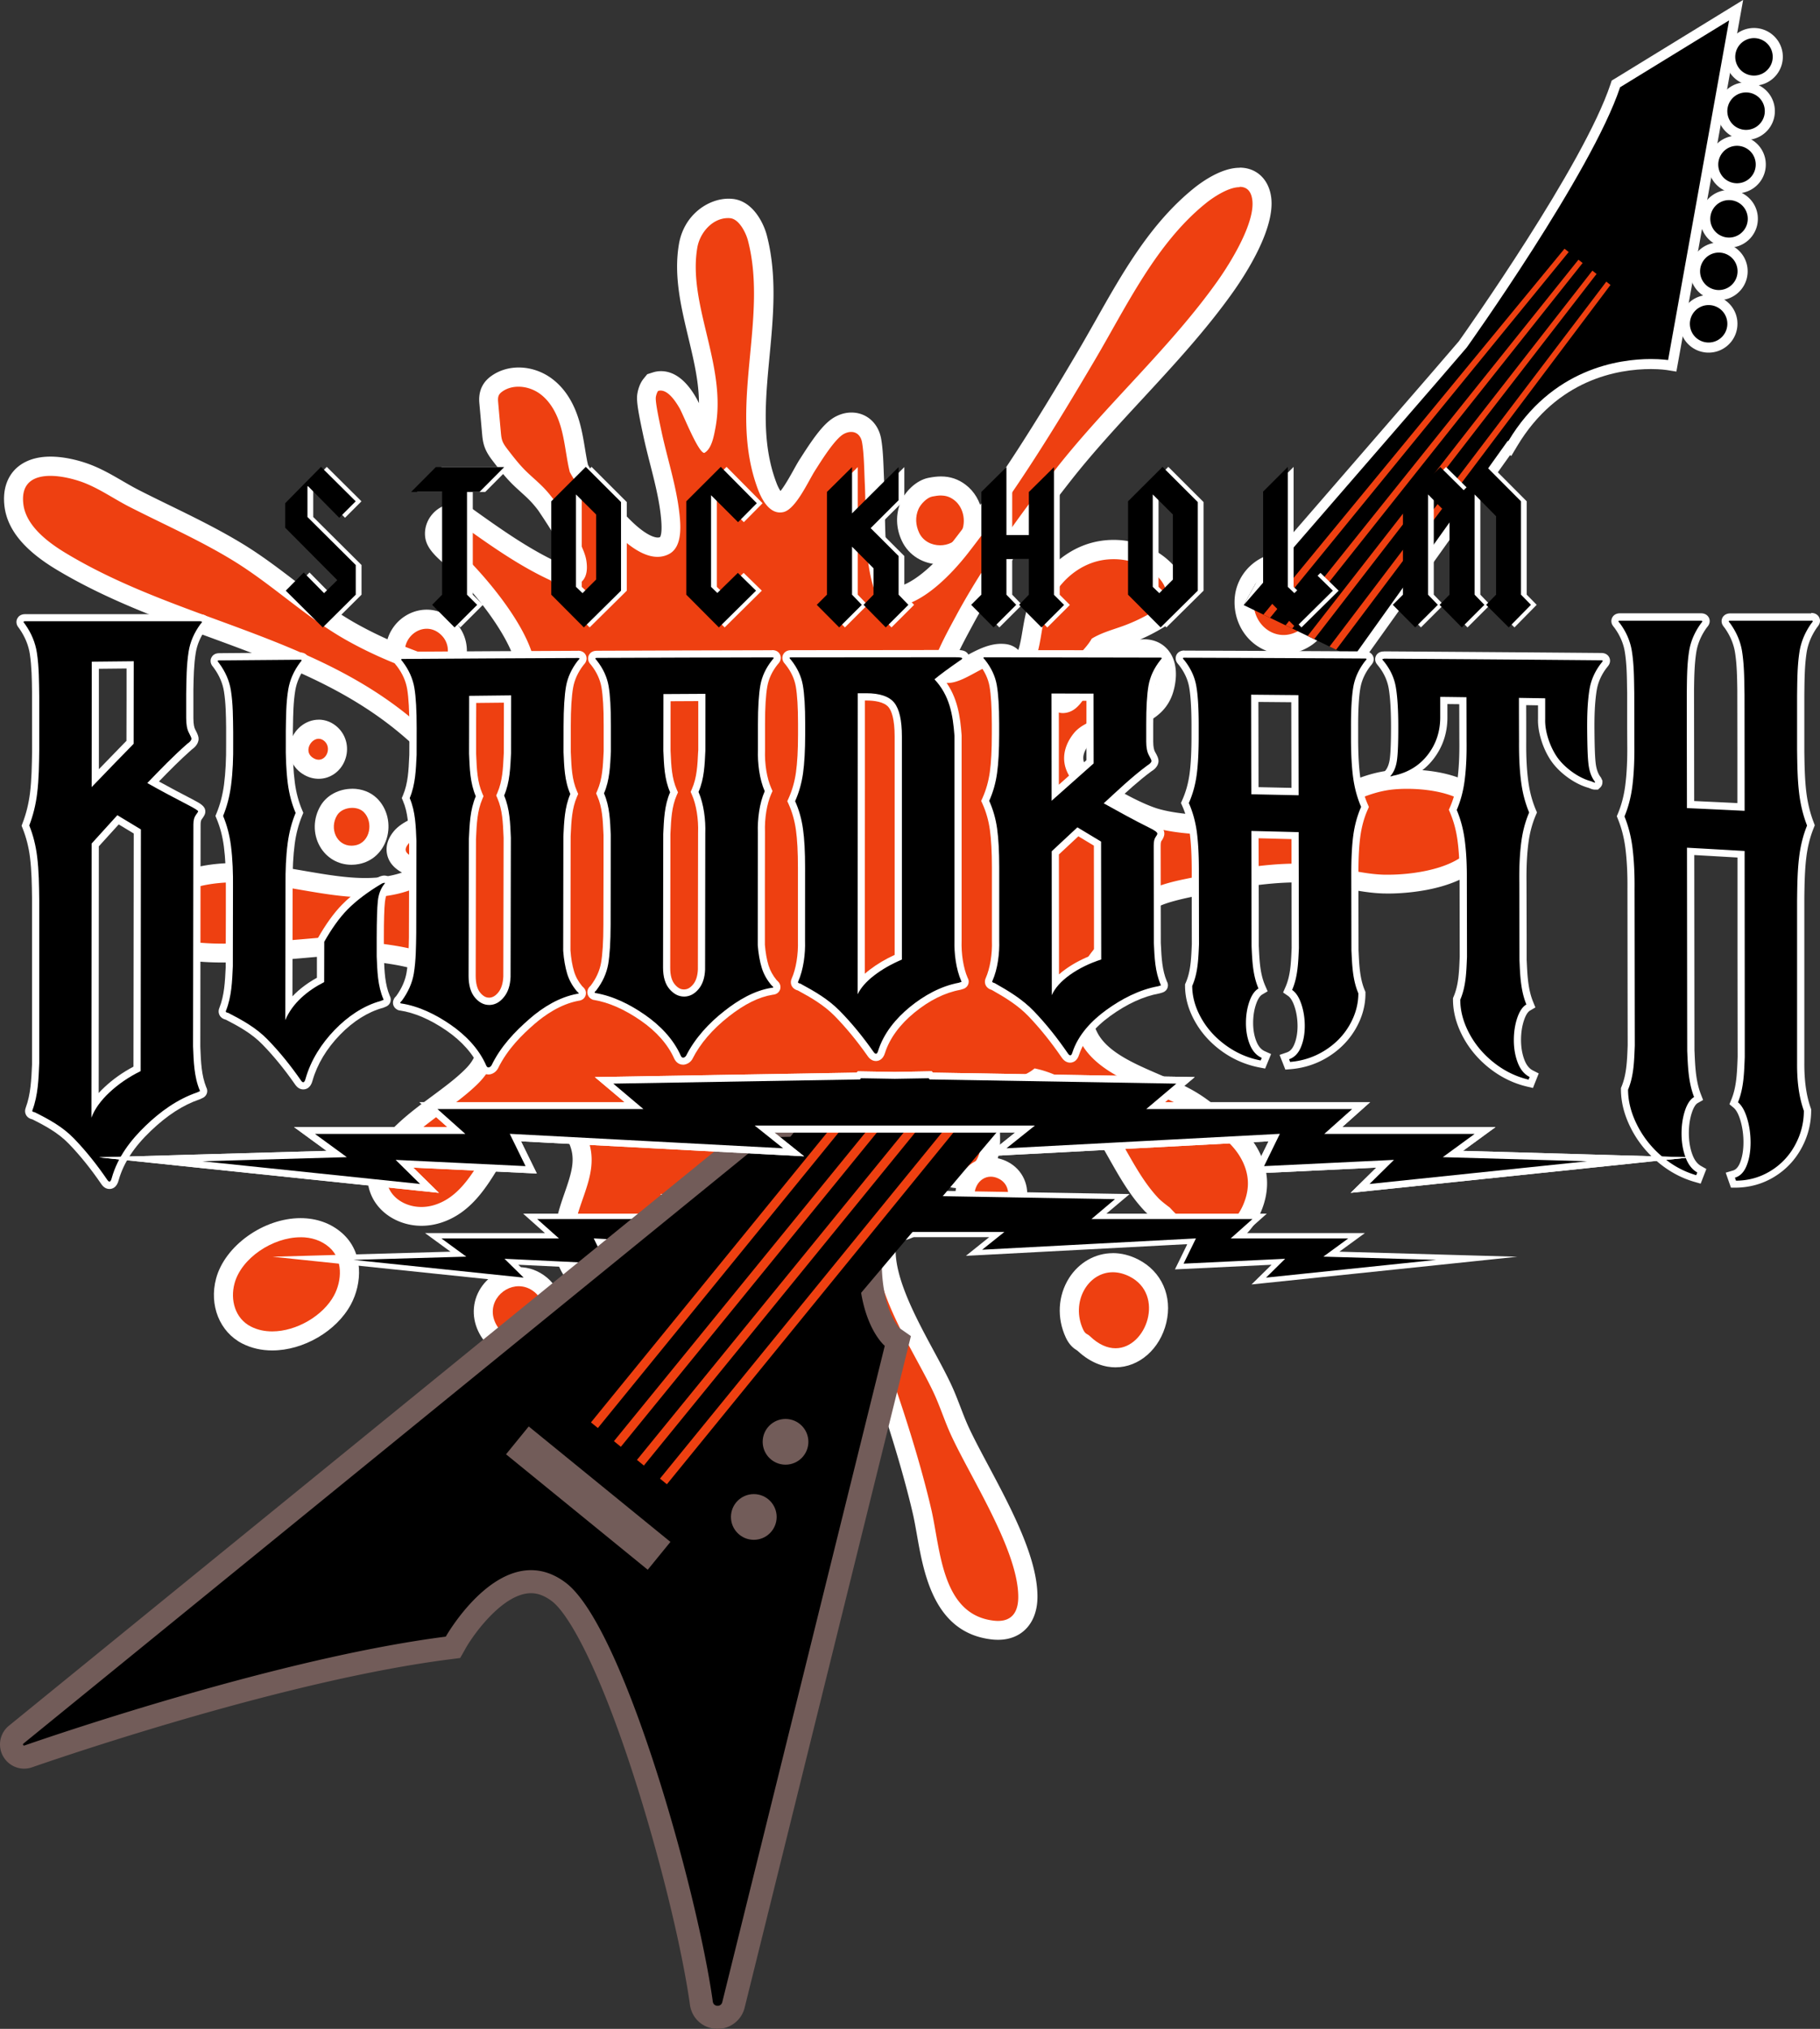 <svg xmlns="http://www.w3.org/2000/svg" id="Layer_1" width="381.466" height="425.23" data-name="Layer 1" viewBox="0 0 381.466 425.23"><rect x="0" y="0" width="381.466" height="425.23" fill="#333333" stroke="none"/><defs id="defs16"><clipPath id="clippath"><path id="polygon4" d="m367.23 293.3 41.79-54.56 33.96-1.17 18.29-86.11H410.5l-71.04 128.42z" class="cls-1"/></clipPath><clipPath id="clippath-1"><path id="path7" d="M629.08 902.21v84.85h225.68v-84.85zM725 985.06l-1 1h-44.29l-1-1v-4.42l1-1H724l1 1z" class="cls-1"/></clipPath><clipPath id="clippath-2"><path id="path10" d="M667.91 723.38v369.55h136.88V723.38Zm56.46 276.38h-45.04v-33.83h45.07zm23.68-199.35.03-33.83h45.37c-.08 2.66-.13 5.33-.17 8.27l-.05 3.04-.02 16.07c0 2.75.26 4.91.79 6.44h-45.95z" class="cls-1"/></clipPath><clipPath id="clippath-3"><path id="path13" d="M693.64 930.8v138.44h96V930.8Zm19.3 69.58-1 1h-13.63l-1-1v-35.06l1.01-1h13.65l1 1z" class="cls-1"/></clipPath><style id="style2">.cls-1{fill:none}.cls-5{fill:#fff}.cls-6{fill:#ee4011}.cls-7{fill:#725c59}</style></defs><g id="g286" transform="translate(-78.786 -153.06)"><g id="g86"><g id="g22"><path id="path18" d="M275.82 269.36c-2.73 0-5.1-1.44-6.2-3.77-1.02-2.16-1.08-4.51-.18-6.61.69-1.59 2.5-3.44 4.33-3.81.9-.18 1.58-.26 2.23-.26 1.46 0 2.74.43 3.91 1.31 2.99 2.23 3.78 6.71 1.76 9.99-1.22 1.97-3.41 3.14-5.86 3.14z" class="cls-6"/><path id="path20" d="M276.01 256.92c.95 0 1.82.24 2.72.91 2.2 1.64 2.68 5.04 1.26 7.33-.91 1.47-2.53 2.19-4.16 2.19-1.79 0-3.57-.88-4.39-2.62-.75-1.59-.86-3.33-.15-4.96.46-1.06 1.77-2.42 2.89-2.64.66-.13 1.27-.22 1.84-.22m-.01-3.99c-.78 0-1.59.09-2.62.29-2.61.52-4.88 2.89-5.78 4.98-1.14 2.63-1.06 5.56.21 8.25 1.43 3.03 4.5 4.91 8.01 4.91 3.15 0 5.98-1.53 7.56-4.09 2.55-4.13 1.54-9.8-2.26-12.64-1.53-1.15-3.21-1.7-5.11-1.7z" class="cls-5"/></g><g id="g28"><path id="path24" d="M168.17 296.27c-.93 0-1.86-.21-2.77-.62-1.29-.59-3.21-3.07-3.54-4.31a6.79 6.79 0 0 1 1.18-5.89c1.27-1.64 3.2-2.62 5.18-2.62 1.57 0 3.05.6 4.28 1.72 2.07 1.9 2.71 4.73 1.67 7.4-1.02 2.62-3.38 4.32-6.01 4.32z" class="cls-6"/><path id="path26" d="M168.22 284.84c.99 0 2.02.36 2.93 1.2 3.22 2.95.84 8.24-2.98 8.24-.62 0-1.27-.14-1.94-.44-.67-.31-2.24-2.28-2.43-3-.84-3.2 1.67-6 4.43-6m-.01-4c-2.6 0-5.13 1.27-6.77 3.4a8.77 8.77 0 0 0-1.53 7.62c.46 1.76 2.74 4.76 4.64 5.62 1.17.53 2.38.8 3.6.8 3.46 0 6.55-2.19 7.87-5.59s.46-7.17-2.19-9.6c-1.6-1.47-3.55-2.25-5.63-2.25z" class="cls-5"/></g><g id="g84"><g id="g34"><path id="path30" d="M287.99 494.76c-.37 0-.76-.02-1.15-.07-10.53-1.23-12.47-12.23-13.89-20.26-.29-1.65-.57-3.22-.89-4.61-2.28-9.84-6.41-23.04-11.04-35.31-3.39-8.99-10.25-22.41-14.89-24.11-.47-.17-.92-.26-1.32-.26-.34 0-1.39 0-2.54 1.55-1.33 1.78-1.47 4.15-1.63 6.66-.12 1.97-.25 4.02-.94 5.99-.62 1.75-1.59 2.64-2.89 2.64-1.77 0-2.67-1.69-3.39-3.05l-.05-.1c-.1-.18-.24-.49-.42-.89-.65-1.46-1.13-2.36-1.48-2.9-.45 1.31-.9 3.6-1.13 4.72-.18.89-.33 1.67-.47 2.22-.31 1.2-.63 2.4-.95 3.59-1.03 3.86-2.09 7.86-2.8 11.84-.22 1.23-.44 2.88-.68 4.62-.84 6.12-1.88 13.74-4.23 17.29-1.09 1.65-2.29 2-3.1 2-.6 0-2.62-.24-3.27-3.35-.72-3.42-.21-9.25.37-14.94l.08-.74c.29-2.89.8-5.97 1.29-8.95.68-4.16 1.39-8.46 1.52-12.29.03-.97.08-5.85-2.46-6.08-.16-.01-.32-.02-.49-.02-1.44 0-3.09.5-4.84 1.03-1.96.59-3.99 1.21-6.05 1.21-1.02 0-1.99-.16-2.87-.47-2.17-.76-3.68-3.82-4-5.29-1.07-4.86.39-9.07 1.68-12.79 1.4-4.04 2.61-7.53.93-11.54-1.39-3.31-4.07-5.21-7.36-5.21-.58 0-1.18.06-1.79.18-3.91.75-6.31 4.73-8.86 8.95-2.74 4.54-5.84 9.68-11.47 11.44-1.1.35-2.24.52-3.37.52-3.66 0-6.98-1.86-8.47-4.74-1.41-2.72-1.01-5.97 1.08-8.91 2.87-4.04 6.92-7.04 10.84-9.94 2.47-1.83 4.81-3.56 6.81-5.5 5.12-4.97 4.45-10.87-2-17.55-2.65-2.75-6.21-5.13-9.35-7.1l-.03-.02c-2.93-.86-6-1.25-9.25-1.66-2.36-.3-4.8-.61-7.19-1.12l-.59-.13c-1.99.13-3.99.3-5.95.47-2 .17-3.88.34-5.59.44-.58.03-1.28.08-2.07.14-2.58.18-6.12.43-9.71.43-8.27 0-13.15-1.31-15.35-4.11-1.18-1.5-1.61-3.02-1.3-4.52.5-2.39 2.76-3.86 4.42-4.75 4.31-2.33 9.1-3.46 14.63-3.46 4.77 0 9.54.82 14.17 1.61 4.57.79 8.88 1.53 13.13 1.53 3.31 0 6.2-.47 8.83-1.42 1.11-.41 1.73-1.07 1.83-1.52.06-.29-.11-.65-.52-1.05-.18-.18-.62-.41-1-.62-.98-.52-2.32-1.24-2.63-2.78-.2-1 .12-2.04.95-3.07 1.24-1.54 3.92-2.6 7.57-3.92 1.2-.44 2.34-.85 3.04-1.19 2.37-1.15 3.9-2.45 4.09-3.48.1-.54-.19-1.19-.87-1.93-.58-.63-1.33-.99-2.19-1.42-1.53-.74-3.43-1.67-4.64-4.25-.22-.47-.37-1.01-.54-1.57-.1-.35-.27-.93-.38-1.17-.56-.61-3.2-2.95-4.5-4.06-12.07-10.27-26.14-15.44-41.04-20.91-10.66-3.92-21.69-7.97-31.78-14.05-6.1-3.68-9.33-7.5-9.86-11.7-.31-2.48.18-4.47 1.46-5.92 1.35-1.53 3.43-2.3 6.19-2.3s5.48.78 6.86 1.25c2.61.89 4.97 2.26 7.24 3.58 1.17.68 2.27 1.32 3.4 1.89 2.13 1.09 4.31 2.16 6.51 3.23 5.09 2.49 10.36 5.06 15.27 8.06 3.95 2.41 7.63 5.23 11.19 7.96 4.01 3.07 8.16 6.25 12.59 8.74 7.54 4.24 14.63 6.62 22.83 9.39l2.01.68c.78.26 1.58.6 2.43.95 1.85.76 3.94 1.63 5.66 1.63 1.08 0 1.89-.33 2.61-1.07.52-.54 1.03-1.76 1.08-2.62.34-5.87-6.87-15.96-13.72-22.85-.25-.25-.73-.66-1.25-1.1-2.41-2.05-4.01-3.51-4.19-5.13-.13-1.18.25-2.34 1.07-3.25.86-.95 2.06-1.5 3.31-1.5.77 0 1.53.22 2.18.63l.23.16c5.85 4.17 11.89 8.48 18.38 11.47.32.15.55.35.71.54.85.3 1.64.46 2.3.46.46 0 1.08-.08 1.39-.45.38-.45.48-1.43.26-2.68-.12-.7-.58-2.1-2.06-4.76l-.15-.26c-1.32-2.33-3-4.88-4.32-6.84-.68-.9-1.32-1.65-1.96-2.31-.59-.6-1.22-1.17-1.88-1.77-.67-.6-1.36-1.23-2.02-1.9-1.35-1.38-2.51-2.88-3.63-4.33-.5-.65-1.12-1.45-1.48-2.48-.28-.79-.35-1.58-.41-2.21l-.56-6.25c-.06-.63-.15-1.68.38-2.69.39-.75.98-1.21 1.39-1.49 1.27-.87 2.82-1.33 4.47-1.33 1.99 0 3.99.66 5.63 1.84 2.36 1.71 4.09 4.39 5.13 7.96.55 1.86.86 3.75 1.16 5.57.15.92.3 1.85.49 2.77.07.34.14.68.23 1.02 1.28 2.3 3.26 5.13 5.74 8.21 5.51 6.85 8.9 8.29 10.76 8.29.53 0 1.02-.12 1.48-.36 1.83-.95 1.26-5.46 1.05-7.16-.43-3.39-1.33-6.93-2.2-10.35-.53-2.06-1.07-4.2-1.5-6.28l-.11-.52c-.71-3.35-1.13-5.66-1.07-6.8.04-.59.32-1.81.93-2.57l.37-.46.56-.18c.37-.12.76-.18 1.15-.18 2.97 0 5.01 3.51 5.68 4.66.27.46.62 1.23 1.21 2.55.48 1.06 1.36 3.03 2.12 4.47q.225-.795.45-1.95l.03-.17c1.22-6.32-.34-12.85-1.85-19.16-1.47-6.16-3-12.54-1.92-18.73.67-3.85 4-7.83 8.42-7.83.18 0 .37 0 .55.02 3.18.24 5.02 4.15 5.55 6.18 2.09 8.01 1.29 16.43.51 24.58-.87 9.19-1.77 18.69 1.55 27.45.78 2.07 1.87 3.46 2.71 3.46.09 0 .18-.01.28-.04 1.16-.28 3.38-4.3 4.22-5.81.45-.8.83-1.5 1.18-2.05l.28-.44c2.66-4.18 4.68-6.97 6.54-7.93.8-.41 1.61-.62 2.42-.62 2.16 0 3.82 1.5 4.24 3.82.35 1.97.45 4.61.53 6.93.02.68.05 1.34.08 1.93.09 1.81.11 3.66.14 5.63.08 5.68.16 11.55 1.81 16.34.65 1.89 1.13 1.98 1.99 1.98.15 0 .32 0 .49-.02 3.72-.35 8.83-4.26 13.65-10.45 9.28-11.91 17.28-24.7 26.44-40.25 1.2-2.03 2.38-4.12 3.57-6.23 5.57-9.86 11.32-20.06 20.2-27.19 1.1-.88 4.96-3.77 8.24-3.77 2.56 0 4.29 1.7 4.64 4.54.73 6-5.66 15.55-7.63 18.34-5.59 7.88-12.37 15.22-18.93 22.32-5.09 5.51-10.36 11.21-14.95 17.05-9.28 11.81-16.09 21.81-20.79 30.57l-.36.67c-.94 1.73-3.79 6.99-4 8.54-.09.63-.02 1.43.09 1.78.23.12.47.17.77.17 1.26 0 3.03-.95 4.73-1.88 2.09-1.13 4.25-2.3 6.44-2.3.23 0 .45.01.68.04 1.82.21 2.42 1.89 2.75 2.8.08.21.19.53.28.71h.05c.85-1.32 1.5-2.73 1.92-4.19.35-1.23.57-2.51.79-3.87.24-1.45.49-2.95.93-4.44 1.62-5.5 5.79-10.06 10.88-11.9 1.69-.61 3.47-.92 5.31-.92 4.04 0 7.9 1.52 10.58 4.18 2.06 2.05 2.88 4.45 2.24 6.59-.58 1.95-2.16 3.11-3.62 3.99a37 37 0 0 1-6.41 3.07c-.59.22-1.18.42-1.78.62-1.49.5-2.91.98-4.16 1.68-.78 1.24-1.96 2.5-3.1 3.73-1.04 1.12-2.12 2.28-2.69 3.21-.97 1.6-1.8 4.2-1.69 5.18 1.36-.12 2.13-1.18 3.25-2.89.56-.84 1.13-1.72 1.86-2.46 2.03-2.08 8.48-6.07 11.96-6.07.15 0 .29 0 .42.02 1.4.12 2.54.78 3.27 1.89 1.62 2.44.58 6.06.35 6.76-1.45 4.51-6.14 5.82-10.27 6.99-2.81.79-5.72 1.61-7.04 3.28-1.19 1.51-2.31 3.84-.88 6.42 1.73 3.12 12 8.82 16.54 10.11 3.24.92 7.72 1.43 12.61 1.43 7.16 0 14.55-1.09 19.28-2.84 1.9-.71 3.69-1.58 5.59-2.5 3.56-1.73 7.24-3.53 11.62-4.07 1.06-.13 2.29-.2 3.57-.2 3.44 0 11.84.51 15.41 5.23 1.07 1.42 2.14 3.85 1.14 7.38-.44 1.57-3.52 9.38-20.52 9.38-.29 0-.58 0-.85-.01-2.97-.08-5.79-.64-8.52-1.18-1.51-.3-2.94-.58-4.39-.79-1.63-.23-3.46-.35-5.43-.35-7 0-14.77 1.46-20.77 2.74-.36.08-.76.16-1.18.24-3 .6-9.24 1.86-10.12 4.36-.1.29-.14.72-.17 1.17-.08 1.05-.2 2.49-1.35 3.63-.85.84-1.81 1.18-2.57 1.46-.31.11-.6.22-.81.33-6.9 3.87-10.08 13.57-6.66 20.35 2.41 4.8 8.32 7.35 14.04 9.81 2.6 1.12 5.06 2.19 7.24 3.46 2.41 1.42 4.54 3.11 6.33 5.03.86.54 1.63 1.1 2.34 1.7 3.55 3 5.6 7.16 5.47 11.12-.05 1.49-.39 3.04-1.02 4.6-1.51 3.75-4.33 6.31-7.55 6.86-.45.08-.9.11-1.36.11-2.69 0-5.55-1.34-8.27-3.88-.48-.45-.97-.94-1.52-1.54-1.05-.77-1.99-1.56-2.49-2.08-2.91-3.09-5.07-6.89-7.15-10.57-2.95-5.22-5.74-10.15-10.46-13.04-2.08-1.27-4.33-2.24-6.41-2.78-.15.11-.31.21-.47.3-1.27.77-2.63 1.26-3.94 1.74-1.88.68-3.51 1.27-4.44 2.49-1.12 1.48-1.03 3.71-.93 6.08.04.96.08 1.95.04 2.93-.09 2.39-.76 4.26-1.98 5.58-1.12 1.21-2.77 1.9-4.52 1.9-1.55 0-3-.54-4.09-1.52-.92-.83-1.48-1.83-1.93-2.67l-.25-.32c-.47-.61-.95-1.23-1.26-1.51-.38-.33-.77-.6-1.17-.79-.11-.01-.23-.02-.36-.02-.52 0-1.13.1-1.81.29-.23.34-.41.82-.53 1.4-.38 1.97.1 3.23.76 4.98.26.69.56 1.48.81 2.36 1 3.45 1.17 4.58 1.11 5.3-.24 3.23-3.27 3.53-4.74 3.67-.44.04-1.15.11-1.42.23-.1.3-.32 1.11-.37 1.39-1.16 7.14 3.97 16.62 8.09 24.25 1.33 2.45 2.58 4.77 3.57 6.89.73 1.55 1.34 3.15 1.94 4.7.57 1.47 1.1 2.87 1.73 4.23 1.06 2.29 2.53 5.06 4.1 7.99 4.77 8.95 10.18 19.1 10.16 26.77-.02 4.38-2.35 6.99-6.25 6.99z" class="cls-6"/><path id="path32" d="M338.62 192.22c1.35 0 2.4.73 2.65 2.79.58 4.77-4.53 13.06-7.28 16.94-9.85 13.9-23.28 25.87-33.82 39.29-7.37 9.37-15.3 20.3-20.98 30.86-1.15 2.14-4.29 7.78-4.58 9.88-.14 1-.09 3.03.78 3.61.64.43 1.34.61 2.06.61 3.51 0 7.79-4.18 11.17-4.18.15 0 .3 0 .44.03 1.21.14.97 2.87 2.44 3.37.37.12.75.18 1.13.18.28 0 .56-.03.84-.08 1.22-1.69 2.17-3.57 2.75-5.58.78-2.72.92-5.58 1.72-8.29 1.4-4.75 4.98-8.9 9.64-10.59 1.48-.54 3.05-.8 4.63-.8 3.39 0 6.77 1.22 9.17 3.6 1.22 1.21 2.23 2.95 1.73 4.59-.39 1.29-1.58 2.15-2.73 2.85a35.6 35.6 0 0 1-6.07 2.91c-2.21.81-4.52 1.41-6.54 2.61l-.18.12c-1.22 2.26-4.63 5.04-6.03 7.35-1.09 1.79-3.81 8.22-.05 8.22h.22c3.41-.21 4.45-3.96 6.39-5.95 1.83-1.87 7.77-5.47 10.53-5.46.08 0 .17 0 .24.01 2.87.25 2.56 4.01 1.9 6.05-2.04 6.32-13.13 4.77-16.98 9.64-2.04 2.58-2.71 5.66-1.06 8.63 2.21 3.98 13.3 9.8 17.74 11.06 3.6 1.02 8.28 1.51 13.16 1.51 7.19 0 14.81-1.05 19.98-2.97 5.69-2.11 10.51-5.69 16.75-6.46.94-.11 2.07-.18 3.32-.18 6.83 0 16.9 2.07 14.63 10.07-1.81 6.37-12.66 7.93-18.59 7.93h-.8c-4.35-.11-8.47-1.35-12.68-1.95-1.81-.26-3.73-.37-5.71-.37-7.04 0-14.82 1.43-21.18 2.78-3.62.77-11.39 1.94-12.77 5.9-.48 1.38-.03 3.03-1.04 4.03-.86.85-2.01.94-2.95 1.46-7.57 4.24-11.46 15.06-7.47 22.99 3.9 7.75 15.09 10.02 22.05 14.1 2.31 1.36 4.35 2.98 6.06 4.86.82.5 1.6 1.06 2.33 1.68 2.81 2.37 4.88 5.86 4.76 9.53-.04 1.34-.37 2.67-.88 3.92-1.07 2.67-3.19 5.15-6.03 5.64-.34.06-.69.09-1.03.09-2.55 0-4.99-1.56-6.91-3.34-.54-.5-1.05-1.04-1.55-1.58-1.04-.76-1.97-1.53-2.37-1.96-6.74-7.14-9.31-18.62-18.02-23.95-2.31-1.41-5.09-2.66-7.92-3.23-.33.27-.68.53-1.04.75-2.91 1.77-6.87 2.01-8.93 4.73-2.1 2.77-1.16 6.67-1.3 10.14-.06 1.54-.39 3.16-1.44 4.29-.78.84-1.92 1.26-3.06 1.26-1 0-2-.33-2.75-1.01-.69-.62-1.14-1.45-1.58-2.27-.69-.89-1.32-1.75-1.87-2.24-.63-.55-1.29-.96-1.94-1.23-.3-.05-.6-.07-.91-.07-.95 0-1.95.22-2.94.55-.64.59-1.12 1.5-1.36 2.77-.66 3.44.74 5.27 1.61 8.28.28.95 1.1 3.79 1.04 4.6-.21 2.9-4.88.85-5.95 3.13-.17.36-.49 1.56-.55 1.99-1.65 10.15 7.62 23.35 11.82 32.31 1.36 2.91 2.32 6.01 3.66 8.91 4.14 8.99 14.1 24.22 14.07 33.92-.01 3.11-1.31 4.99-4.25 4.99-.29 0-.6-.02-.92-.06-10.94-1.28-11.12-14.95-13.06-23.33-2.58-11.12-7.07-24.84-11.11-35.56-2.32-6.14-9.84-23-16.07-25.28-.71-.26-1.37-.38-2.01-.38-1.63 0-3.02.83-4.14 2.35-2.83 3.81-1.37 8.97-2.85 13.18-.33.95-.67 1.31-1 1.31-.59 0-1.16-1.12-1.68-2.09-.47-.89-2.18-5.5-3.88-5.5-.3 0-.61.15-.9.49-1.2 1.38-1.91 6.63-2.42 8.61-1.34 5.2-2.84 10.3-3.78 15.58-.94 5.32-1.86 16.99-4.61 21.15-.5.75-1 1.1-1.44 1.1-.59 0-1.08-.63-1.32-1.76-.76-3.61.08-11.15.48-15.06.69-6.85 2.58-14.63 2.82-21.36.11-3.01-.5-7.8-4.28-8.14-.22-.02-.45-.03-.67-.03-3.48 0-7.37 2.23-10.89 2.23-.76 0-1.49-.1-2.21-.35-1.21-.43-2.44-2.62-2.71-3.83-2.04-9.2 6.22-15.82 2.51-24.68-1.69-4.03-5.07-6.44-9.21-6.44-.7 0-1.43.07-2.17.21-9.48 1.82-10.62 17.34-20.55 20.45-.93.29-1.87.43-2.77.43-5.43 0-9.72-4.92-5.76-10.49 4.42-6.22 12.07-9.98 17.41-15.16 6.94-6.73 3.99-14.22-1.95-20.38-2.77-2.87-6.36-5.29-9.72-7.4-.02-.03-.02-.06-.03-.09-5.46-1.71-11.44-1.77-17.09-2.97l.24-.24c-4.5.23-9.18.77-12.9.98-2.49.14-7.05.56-11.67.56-5.78 0-11.67-.66-13.77-3.34-2.33-2.97-.06-4.9 2.5-6.29 4.48-2.42 9.06-3.22 13.68-3.22 9.13 0 18.4 3.14 27.3 3.14 3.23 0 6.41-.41 9.52-1.55 2.7-.98 4.4-3.53 2.03-5.88-1.3-1.28-4.34-1.54-2.53-3.78 1.47-1.82 7.5-3.39 9.93-4.57 3.45-1.68 7.42-4.64 3.82-8.56-2.03-2.21-4.96-1.88-6.5-5.16-.36-.76-.61-2.3-1.07-3.02-.33-.53-4.09-3.79-4.87-4.46-21.37-18.18-49.58-20.98-73.09-35.15-3.65-2.2-8.33-5.66-8.91-10.23-.58-4.6 2.27-5.97 5.66-5.97 2.09 0 4.39.53 6.22 1.14 3.69 1.25 6.94 3.61 10.37 5.36 7.09 3.62 14.72 6.98 21.65 11.22 8.33 5.09 15.35 11.96 23.84 16.73 8.33 4.68 16.18 7.17 25.18 10.22 2.53.86 5.77 2.69 8.73 2.69 1.46 0 2.85-.45 4.04-1.68.91-.93 1.57-2.62 1.64-3.9.44-7.61-9.11-19.16-14.3-24.38-1.11-1.12-4.72-3.72-4.87-5.04-.15-1.39 1.1-2.53 2.39-2.53.38 0 .77.1 1.12.32 6 4.28 12.12 8.66 18.83 11.75.09.04.14.32.41.43 1.24.49 2.41.75 3.44.75 2.61 0 4.28-1.67 3.62-5.48-.24-1.4-1.14-3.34-2.29-5.4-.05-.09-.1-.17-.14-.26-1.36-2.41-3.04-4.96-4.44-7.03-.67-.89-1.38-1.75-2.16-2.54-1.25-1.28-2.65-2.4-3.91-3.68-1.26-1.29-2.37-2.72-3.47-4.15-.46-.6-.93-1.21-1.18-1.92-.19-.55-.25-1.14-.3-1.73-.19-2.08-.38-4.17-.56-6.25-.05-.53-.09-1.1.16-1.58.17-.32.45-.56.75-.77.99-.68 2.15-.98 3.34-.98 1.57 0 3.18.54 4.46 1.46 2.25 1.63 3.61 4.23 4.39 6.9.78 2.66 1.06 5.44 1.6 8.17.09.46.2.91.31 1.37 1.66 3.03 4.12 6.32 6.06 8.73 2.51 3.12 7.62 9.03 12.32 9.03.82 0 1.63-.18 2.4-.58 2.97-1.54 2.47-6.35 2.11-9.19-.7-5.59-2.58-11.3-3.73-16.79-.3-1.46-1.21-5.56-1.14-6.79.02-.36.24-1.12.49-1.42.18-.06.36-.08.53-.08 1.69 0 3.23 2.43 3.95 3.67.82 1.42 3.93 9.39 5.2 9.4 1.53-.81 2-3.5 2.31-5.12 2.52-13.06-5.84-25.94-3.77-37.93.53-3.08 3.14-6.17 6.45-6.17.13 0 .27 0 .4.02 1.89.14 3.33 3.05 3.76 4.69 4.33 16.63-4.34 35.19 2.13 52.24.74 1.95 2.23 4.75 4.58 4.75.24 0 .5-.03.76-.09 2.59-.64 5.2-6.52 6.61-8.72 1.22-1.91 4.17-6.7 6.06-7.67.52-.27 1.03-.4 1.5-.4 1.13 0 2.02.77 2.27 2.17.43 2.4.46 6.06.58 8.6.35 7.13-.28 15.73 2.06 22.52.75 2.18 1.72 3.33 3.88 3.33.21 0 .44-.01.67-.03 5.69-.54 11.76-7 15.04-11.21 9.88-12.68 18.35-26.5 26.58-40.47 6.66-11.3 12.83-24.47 23.3-32.88 1.53-1.23 4.69-3.33 6.98-3.33m.06-4.07v4zc-3.83 0-7.91 2.95-9.49 4.21-9.18 7.37-15.03 17.74-20.69 27.77-1.22 2.15-2.37 4.19-3.55 6.2-9.12 15.48-17.08 28.21-26.29 40.04-4.43 5.68-9.12 9.39-12.26 9.69-.05 0-.1 0-.15.01-.06-.14-.15-.34-.24-.62-1.54-4.49-1.62-10.2-1.7-15.72-.03-1.89-.05-3.85-.14-5.69-.03-.58-.05-1.23-.08-1.91-.09-2.39-.18-5.1-.56-7.21-.59-3.27-3.08-5.46-6.2-5.47-1.12 0-2.25.28-3.33.85-2.27 1.17-4.4 4.05-7.31 8.63l-.28.43c-.38.6-.78 1.32-1.24 2.15-.59 1.06-1.81 3.27-2.73 4.39-.25-.37-.56-.93-.86-1.74-3.15-8.32-2.31-17.17-1.43-26.55.79-8.32 1.6-16.93-.57-25.28-.7-2.7-3.04-7.35-7.33-7.67-.23-.02-.47-.03-.7-.03-4.24 0-9.32 3.33-10.39 9.49-1.14 6.61.43 13.18 1.95 19.54 1.14 4.78 2.24 9.35 2.24 13.83-.21-.44-.38-.77-.54-1.05-.81-1.4-3.29-5.66-7.41-5.66-.6 0-1.19.09-1.76.28l-1.13.36-.75.92c-.99 1.21-1.33 2.9-1.38 3.71-.08 1.38.33 3.65 1.11 7.34l.11.51c.44 2.13.99 4.28 1.52 6.37.86 3.36 1.74 6.84 2.15 10.1.47 3.71.14 4.84-.07 5.18-.15.07-.3.1-.48.1-.74 0-3.57-.54-9.21-7.54-2.33-2.89-4.19-5.54-5.42-7.69-.05-.23-.1-.46-.15-.67-.17-.87-.32-1.76-.47-2.69-.31-1.88-.63-3.83-1.21-5.81-1.17-4-3.15-7.03-5.88-9.01-1.98-1.43-4.4-2.23-6.81-2.23-2.06 0-3.99.58-5.6 1.68-.92.63-1.58 1.35-2.03 2.21-.8 1.53-.67 3.06-.6 3.79l.56 6.25c.06.7.15 1.67.51 2.7.47 1.32 1.23 2.31 1.78 3.03 1.15 1.5 2.35 3.05 3.78 4.51.7.72 1.42 1.36 2.11 1.99.64.58 1.25 1.13 1.79 1.69.57.58 1.15 1.26 1.77 2.07 1.3 1.93 2.93 4.41 4.21 6.67l.07.12.06.12c1.52 2.72 1.79 3.85 1.84 4.14.06.33.08.59.08.78-.23-.02-.57-.07-1.01-.21q-.42-.36-.93-.6c-6.32-2.92-12.29-7.17-18.06-11.29l-.12-.09-.1-.07-.1-.06c-.97-.61-2.1-.93-3.25-.93-1.82 0-3.57.79-4.8 2.17-1.18 1.32-1.76 3.07-1.57 4.8.26 2.36 2.1 4.08 4.88 6.44.44.37.94.79 1.13.98 6.59 6.63 13.43 16.36 13.14 21.33-.02.41-.32 1.13-.52 1.35-.29.29-.56.46-1.17.46-1.32 0-3.22-.79-4.89-1.48-.84-.35-1.71-.71-2.56-.99l-2.01-.68c-8.11-2.73-15.11-5.09-22.49-9.23-4.31-2.42-8.21-5.41-12.35-8.58-3.6-2.76-7.32-5.61-11.37-8.08-5-3.05-10.3-5.64-15.44-8.15-2.15-1.05-4.37-2.13-6.47-3.21-1.08-.55-2.16-1.18-3.3-1.84-2.36-1.37-4.8-2.79-7.61-3.75-1.49-.51-4.45-1.36-7.5-1.36-4.18 0-6.49 1.62-7.69 2.98-1.15 1.31-2.42 3.67-1.94 7.49.61 4.84 4.15 9.14 10.81 13.16 10.26 6.18 21.38 10.26 32.13 14.21 14.73 5.41 28.63 10.52 40.43 20.55 1.02.87 3.22 2.81 4.07 3.64.06.19.13.44.18.62.18.62.36 1.26.65 1.87 1.51 3.21 3.96 4.41 5.57 5.19.82.4 1.29.64 1.6.97.12.13.2.24.26.32-.32.38-1.15 1.1-2.88 1.94-.6.29-1.74.71-2.85 1.11-4.08 1.48-6.87 2.6-8.44 4.55-1.53 1.89-1.58 3.61-1.35 4.72.43 2.11 1.99 3.21 3.12 3.86-2.29.77-4.8 1.14-7.68 1.14-4.08 0-8.31-.73-12.79-1.5-4.7-.81-9.57-1.64-14.51-1.64-5.87 0-10.97 1.21-15.58 3.7-2.01 1.09-4.76 2.9-5.43 6.11-.3 1.45-.25 3.69 1.69 6.17 2.64 3.37 7.86 4.87 16.92 4.87 3.66 0 7.24-.25 9.85-.43.78-.05 1.47-.1 2.05-.14 1.73-.1 3.63-.26 5.64-.44 1.85-.16 3.76-.33 5.64-.45l.32.07c2.47.52 4.95.84 7.35 1.14 3.07.39 5.98.76 8.68 1.52 2.98 1.88 6.32 4.13 8.76 6.66 8.33 8.63 3.76 13.06 2.05 14.73-1.9 1.84-4.19 3.53-6.6 5.32-4.04 2.99-8.23 6.09-11.28 10.39-2.54 3.57-2.98 7.58-1.22 10.99 1.83 3.54 5.85 5.82 10.24 5.82 1.34 0 2.67-.21 3.97-.61 6.36-1.99 9.67-7.48 12.59-12.32 2.4-3.99 4.48-7.43 7.52-8.02.48-.09.96-.14 1.41-.14 2.48 0 4.44 1.41 5.52 3.98 1.32 3.14.49 5.89-.98 10.11-1.38 3.97-2.94 8.47-1.74 13.88.45 2.05 2.29 5.69 5.29 6.74 1.09.38 2.28.58 3.53.58 2.35 0 4.62-.69 6.63-1.29 1.6-.48 3.11-.94 4.26-.94.09 0 .19 0 .28.01.3.38.75 1.82.67 4.02-.13 3.7-.83 7.94-1.5 12.04-.49 3.01-1 6.12-1.3 9.07l-.07.73c-.6 5.84-1.12 11.86-.34 15.56.77 3.64 3.21 4.93 5.23 4.93 1.07 0 3.11-.38 4.77-2.89 2.41-3.64 3.44-10.08 4.54-18.12.24-1.72.46-3.35.67-4.55.69-3.9 1.69-7.67 2.76-11.67.32-1.2.64-2.4.95-3.61.12-.47.24-1.03.37-1.67.86 1.46 2.22 3.17 4.64 3.17 1.26 0 3.56-.52 4.78-3.98.79-2.24.93-4.52 1.05-6.53.14-2.3.26-4.28 1.24-5.59.36-.49.68-.74.93-.74.11 0 .32.02.63.14 2.77 1.02 9.22 11.04 13.71 22.94 4.6 12.19 8.69 25.3 10.96 35.06.31 1.34.58 2.88.87 4.51 1.44 8.16 3.61 20.49 15.63 21.89.47.06.94.08 1.38.08 4.99 0 8.23-3.52 8.25-8.98.03-8.17-5.51-18.56-10.39-27.72-1.55-2.91-3.01-5.65-4.04-7.89-.6-1.3-1.12-2.66-1.68-4.11-.61-1.58-1.23-3.21-1.99-4.83-1.02-2.17-2.28-4.51-3.62-6.99-3.96-7.34-8.89-16.46-7.88-22.93h.01c4.1-.4 6.3-2.25 6.54-5.52.07-.98-.1-2.22-1.18-5.97-.28-.98-.59-1.8-.87-2.53-.67-1.77-.93-2.54-.66-3.9v-.05c.06 0 .12-.01.18-.02q.18.12.39.3c.19.17.67.8.99 1.22l.15.19c.49.91 1.17 2.06 2.27 3.06 1.45 1.31 3.38 2.03 5.43 2.03 2.31 0 4.49-.93 5.99-2.54 1.55-1.68 2.4-3.98 2.51-6.86.04-1.06 0-2.09-.04-3.09-.08-2-.16-3.89.53-4.79.57-.75 2-1.27 3.52-1.81 1.26-.45 2.68-.97 4.04-1.75 1.66.51 3.41 1.31 5.06 2.32 4.28 2.61 6.94 7.33 9.76 12.32 2.14 3.78 4.35 7.7 7.43 10.96.75.79 1.95 1.72 2.6 2.21.54.57 1.02 1.06 1.5 1.5 3.1 2.89 6.43 4.42 9.64 4.42.57 0 1.14-.05 1.7-.14 3.91-.66 7.3-3.69 9.07-8.09.72-1.78 1.11-3.56 1.16-5.29.15-4.57-2.17-9.32-6.18-12.71-.72-.61-1.49-1.18-2.34-1.73-1.89-1.98-4.11-3.73-6.6-5.2-2.28-1.34-4.91-2.48-7.46-3.57-5.38-2.32-10.95-4.73-13.04-8.88-2.91-5.78-.06-14.39 5.86-17.71.07-.04.32-.13.5-.19.85-.3 2.14-.76 3.3-1.92 1.68-1.66 1.84-3.68 1.94-4.89.02-.25.05-.59.08-.7.32-.63 2.08-1.72 8.62-3.03.44-.09.84-.17 1.2-.25 5.9-1.25 13.54-2.69 20.35-2.69 1.87 0 3.6.11 5.14.33 1.4.2 2.8.48 4.29.77 2.82.56 5.73 1.14 8.86 1.22.29 0 .59.01.9.01 3.23 0 19.52-.52 22.44-10.83 1.22-4.32-.12-7.35-1.47-9.13-4.11-5.44-13.27-6.03-17.01-6.03-1.35 0-2.67.07-3.81.21-4.72.58-8.55 2.45-12.25 4.25-1.85.9-3.59 1.75-5.41 2.42-4.52 1.68-11.64 2.72-18.59 2.72-4.71 0-9-.48-12.06-1.35-4.41-1.26-14.01-6.76-15.34-9.16-.3-.53-1.09-1.96.7-4.21.92-1.16 3.63-1.92 6.01-2.59 4.39-1.23 9.85-2.77 11.63-8.3.39-1.2 1.49-5.36-.59-8.48-1.07-1.62-2.76-2.6-4.77-2.78q-.285-.03-.6-.03c-.3 0-.6.02-.92.06 1.62-.7 3.19-1.51 4.7-2.42 1.68-1.01 3.72-2.51 4.5-5.13.86-2.87-.14-6-2.75-8.58-3.05-3.03-7.42-4.76-11.98-4.76-2.07 0-4.09.35-5.99 1.04-5.68 2.06-10.32 7.12-12.11 13.22-.47 1.61-.73 3.17-.99 4.68-.22 1.3-.42 2.53-.74 3.64l-.15.49c-.64-.61-1.51-1.1-2.69-1.24-.3-.03-.6-.05-.91-.05-2.69 0-5.19 1.35-7.39 2.54-.75.4-1.66.9-2.43 1.24.48-1.27 1.67-3.67 3.55-7.14l.36-.67c4.65-8.65 11.39-18.56 20.6-30.28 4.54-5.78 9.78-11.45 14.85-16.93 6.6-7.14 13.43-14.53 19.09-22.52 2.66-3.76 8.78-13.21 7.98-19.74-.47-3.83-3.06-6.3-6.62-6.3zm-28.18 101.69c.22-.11.45-.21.68-.31-.26.14-.51.29-.77.44l.09-.12z" class="cls-5"/></g><g id="g40"><path id="path36" d="M135.84 434.1c-1.97 0-3.78-.42-5.38-1.23-3.88-1.98-5.71-6.64-4.45-11.33 1.62-6.05 8.84-11.17 15.76-11.17 2.87 0 5.42.91 7.37 2.62 3.81 3.35 3.4 8.84 1.41 12.54-2.63 4.88-8.96 8.57-14.71 8.57" class="cls-6"/><path id="path38" d="M141.77 412.37c2.24 0 4.36.64 6.05 2.13 2.87 2.52 2.66 6.96.97 10.09-2.27 4.21-7.85 7.52-12.95 7.52-1.57 0-3.1-.31-4.47-1.02-3.32-1.7-4.36-5.58-3.43-9.03 1.42-5.3 7.99-9.68 13.83-9.68m0-4.01c-7.75 0-15.85 5.79-17.69 12.65-1.5 5.61.75 11.21 5.48 13.63 1.89.96 4 1.45 6.29 1.45 6.54 0 13.46-4.04 16.47-9.62 2.36-4.37 2.78-10.92-1.85-14.99-2.32-2.04-5.33-3.12-8.69-3.12z" class="cls-5"/></g><g id="g46"><path id="path42" d="M347.81 288.14c-2.2 0-4.34-.96-5.89-2.63-1.7-1.83-2.55-4.38-2.35-6.98.33-4.24 4.09-7.68 8.37-7.68 1.4 0 2.78.38 4 1.1 2.41 1.42 3.96 4.27 4.05 7.41.08 3.07-1.24 5.81-3.53 7.33-1.44.95-3.05 1.46-4.65 1.46z" class="cls-6"/><path id="path44" d="M347.95 272.85c1 0 2.03.26 2.98.82 3.81 2.25 4.2 8.85.43 11.35-1.18.78-2.39 1.13-3.55 1.13-3.56 0-6.57-3.3-6.24-7.45.26-3.36 3.24-5.84 6.38-5.84m0-4.01c-5.39 0-9.95 4.18-10.37 9.53-.25 3.16.8 6.25 2.87 8.49 1.92 2.08 4.61 3.28 7.36 3.28 1.99 0 3.99-.62 5.76-1.79 2.87-1.9 4.52-5.28 4.43-9.05-.1-3.83-2.03-7.31-5.03-9.08a9.86 9.86 0 0 0-5.01-1.37z" class="cls-5"/></g><g id="g52"><path id="path48" d="M187.45 435.36c-2.56 0-4.85-1.21-6.13-3.25-1.54-2.43-1.67-5.19-.36-7.55 1.31-2.38 3.88-3.91 6.55-3.91 1.67 0 3.27.59 4.62 1.71 3.07 2.54 3.54 7.06 1.07 10.28-1.33 1.73-3.42 2.73-5.74 2.73z" class="cls-6"/><path id="path50" d="M187.51 422.64c1.13 0 2.29.38 3.34 1.25 2.29 1.9 2.54 5.19.76 7.52-.99 1.3-2.57 1.94-4.16 1.94-1.73 0-3.47-.78-4.44-2.31-2.64-4.19.73-8.4 4.5-8.4m0-4c-3.39 0-6.65 1.94-8.3 4.95-1.64 2.98-1.48 6.56.42 9.59 1.65 2.62 4.58 4.18 7.82 4.18 2.95 0 5.62-1.28 7.33-3.51 3.13-4.08 2.52-9.8-1.38-13.04-1.71-1.42-3.75-2.17-5.9-2.17z" class="cls-5"/></g><g id="g58"><path id="path54" d="M242.98 450.24c-1.05 0-2.09-.29-3.09-.87-1.66-.95-2.78-2.72-2.99-4.75-.2-1.9.46-3.67 1.79-4.86 1.24-1.1 2.69-1.68 4.2-1.68 1.32 0 2.62.45 3.77 1.31 2.01 1.5 2.78 4.07 1.95 6.54-.85 2.57-3.12 4.29-5.63 4.29z" class="cls-6"/><path id="path56" d="M242.89 440.09c.87 0 1.75.3 2.57.91 3.06 2.29.96 7.24-2.48 7.24-.66 0-1.37-.18-2.1-.6-2.19-1.25-2.77-4.68-.86-6.37.88-.78 1.87-1.18 2.88-1.18m-.01-4c-2 0-3.92.76-5.53 2.19-1.82 1.61-2.71 4-2.45 6.56.27 2.66 1.76 5 3.98 6.27 1.31.75 2.69 1.13 4.09 1.13 3.38 0 6.4-2.28 7.53-5.66 1.1-3.3.06-6.75-2.65-8.77-1.5-1.12-3.21-1.71-4.97-1.71z" class="cls-5"/></g><g id="g64"><path id="path60" d="M152.44 332.31c-2.05 0-3.88-1.07-4.89-2.87-1.13-2-1.06-4.5.16-6.53.94-1.56 2.82-2.53 4.89-2.53 1.5 0 2.85.52 3.81 1.46 1.61 1.59 2.21 4.09 1.51 6.39-.64 2.1-2.25 3.59-4.3 3.97-.39.07-.79.11-1.18.11" class="cls-6"/><path id="path62" d="M152.61 322.38c.91 0 1.8.28 2.41.88 2.11 2.08 1.36 6.39-1.76 6.97-.28.05-.55.08-.81.08-3.12 0-4.68-3.6-3.02-6.36.61-1.02 1.91-1.57 3.18-1.57m0-4c-2.77 0-5.3 1.34-6.6 3.5-1.6 2.65-1.67 5.92-.19 8.55 1.37 2.43 3.85 3.88 6.63 3.88.51 0 1.03-.05 1.54-.15 2.8-.52 4.99-2.53 5.85-5.36.91-3 .12-6.3-2.02-8.4-1.33-1.31-3.18-2.03-5.21-2.03z" class="cls-5"/></g><g id="g70"><path id="path66" d="M286.73 409.31c-.95 0-2.38-.3-3.87-1.69-.39-.23-.84-.59-1.19-1.33-.94-2.01-.81-4.28.34-6.09 1-1.58 2.67-2.52 4.45-2.52.88 0 1.75.22 2.6.65 2.38 1.21 3.51 3.74 2.86 6.44-.64 2.67-2.77 4.54-5.18 4.54z" class="cls-6"/><path id="path68" d="M286.45 399.68c.53 0 1.1.13 1.69.43 3.57 1.82 1.7 7.2-1.42 7.2-.8 0-1.69-.36-2.58-1.22-.25-.24-.44-.16-.67-.65-1.27-2.73.43-5.76 2.98-5.76m0-4c-2.47 0-4.77 1.29-6.14 3.45-1.52 2.39-1.69 5.38-.46 8.01.52 1.12 1.22 1.72 1.79 2.09 1.91 1.72 3.81 2.09 5.09 2.09 3.34 0 6.27-2.5 7.13-6.08s-.71-7.07-3.9-8.69c-1.13-.58-2.31-.87-3.5-.87z" class="cls-5"/></g><g id="g76"><path id="path72" d="M312.6 437.64c-2.33 0-4.67-1.08-6.78-3.11-.02-.02-.06-.03-.1-.05-.55-.31-1.18-.74-1.71-1.89-1.64-3.51-1.43-7.48.57-10.62 1.72-2.7 4.44-4.25 7.46-4.25 1.48 0 2.97.38 4.43 1.12 4.05 2.06 5.95 6.38 4.84 11-1.1 4.6-4.68 7.81-8.71 7.81z" class="cls-6"/><path id="path74" d="M312.03 419.71c1.11 0 2.3.28 3.53.9 7.45 3.79 3.55 15.03-2.96 15.03-1.67 0-3.52-.74-5.39-2.55-.52-.5-.91-.33-1.39-1.35-2.66-5.69.91-12.03 6.21-12.03m0-4c-3.66 0-7.08 1.94-9.15 5.18-2.37 3.72-2.62 8.41-.69 12.54.72 1.53 1.62 2.24 2.42 2.72 3.08 2.88 6.03 3.49 7.98 3.49 4.95 0 9.33-3.84 10.65-9.35 1.33-5.55-.98-10.75-5.88-13.25-1.74-.89-3.54-1.34-5.34-1.34z" class="cls-5"/></g><g id="g82"><path id="path78" d="M145.58 314.3c-.68 0-1.36-.18-2.02-.54-1.69-.93-2.48-2.71-2.01-4.53.49-1.92 2.19-3.32 4.03-3.32.98 0 1.89.38 2.65 1.11 1.25 1.2 1.63 3.06.96 4.73-.62 1.55-2.04 2.56-3.6 2.56z" class="cls-6"/><path id="path80" d="M145.58 307.9c.42 0 .86.16 1.27.55 1.38 1.32.46 3.84-1.26 3.84-.33 0-.68-.09-1.05-.3-2.22-1.22-.72-4.1 1.05-4.1m-.01-3.99c-2.74 0-5.24 2.03-5.96 4.82-.7 2.73.47 5.39 2.98 6.78.95.53 1.96.79 2.99.79 2.39 0 4.53-1.5 5.46-3.81.98-2.43.42-5.15-1.43-6.92-1.12-1.08-2.56-1.67-4.04-1.67z" class="cls-5"/></g></g></g><g id="g144" style="clip-path:url(#clippath)"><g id="g142"><g id="g92"><path id="path88" d="m298.14 325.95 81.16-93.65 6.11-7.1c.2-.29 26.14-36.72 31.93-54.18l.12-.37 25.19-15.45-13.39 74.54-1.03-.17s-1.33-.21-3.44-.21c-7.09 0-20.29 2.17-28.97 16.69l-.61 1.02-.17-.13-70.99 99.44-25.92-20.43z"/><path id="path90" d="m441.2 157.33-12.79 71.2s-1.37-.22-3.61-.22c-6.6 0-20.75 1.94-29.88 17.21l-.1-.08-70.98 99.43-24.18-19.06 80.44-92.82 6.11-7.1s26.22-36.72 32.14-54.54zm2.92-4.27-4.02 2.47-22.85 14.02-.66.4-.24.73c-5.61 16.93-30.45 52.01-31.79 53.9l-6.05 7.03-80.43 92.81-1.45 1.67 1.74 1.37 24.18 19.06 1.74 1.37 1.29-1.8 69.71-97.64.25.19 1.22-2.05c8.41-14.08 21.19-16.18 28.06-16.18 2.02 0 3.26.2 3.28.2l2.05.33.37-2.04 12.79-71.2.83-4.64z" class="cls-5"/></g><g id="g102"><path id="polygon94" d="M304.34 329.56 406.7 205.19l.88.69-101.86 124.77z" class="cls-6"/><path id="polygon96" d="m308.94 333.19 100.68-125.7.88.69-100.18 126.09z" class="cls-6"/><path id="polygon98" d="m313.53 336.81 99.01-127.02.88.69-98.51 127.42z" class="cls-6"/><path id="polygon100" d="m318.13 340.43 97.33-128.34.88.69-96.83 128.74z" class="cls-6"/></g><g id="g140"><g id="g108"><path id="path104" d="M446.42 169.96c-1.13 0-2.19-.37-3.08-1.07a4.92 4.92 0 0 1-1.86-3.33 4.95 4.95 0 0 1 1.04-3.67c.95-1.21 2.38-1.9 3.92-1.9 1.13 0 2.2.37 3.08 1.07 1.05.82 1.71 2.01 1.86 3.33.16 1.32-.21 2.63-1.04 3.67a4.95 4.95 0 0 1-3.92 1.9"/><path id="path106" d="M446.42 161.05c.85 0 1.71.28 2.43.84 1.7 1.34 1.99 3.81.65 5.51a3.92 3.92 0 0 1-3.09 1.5c-.85 0-1.71-.28-2.43-.84a3.926 3.926 0 0 1-.65-5.51 3.92 3.92 0 0 1 3.09-1.5m0-2.12c-1.86 0-3.59.84-4.75 2.3-2.06 2.62-1.61 6.42 1 8.48a6.047 6.047 0 0 0 8.49-1c1-1.27 1.44-2.85 1.26-4.45-.19-1.6-.99-3.03-2.26-4.03a6.05 6.05 0 0 0-3.74-1.3" class="cls-5"/></g><g id="g114"><path id="path110" d="M444.75 181.33c-1.13 0-2.19-.37-3.08-1.07a4.99 4.99 0 0 1-.83-7c.95-1.21 2.38-1.9 3.92-1.9 1.13 0 2.19.37 3.08 1.07a4.99 4.99 0 0 1 .83 7 4.95 4.95 0 0 1-3.92 1.9"/><path id="path112" d="M444.76 172.43c.85 0 1.71.28 2.43.84 1.7 1.34 1.99 3.81.65 5.51a3.92 3.92 0 0 1-3.09 1.5c-.85 0-1.71-.28-2.43-.84a3.926 3.926 0 0 1-.65-5.51 3.92 3.92 0 0 1 3.09-1.5m0-2.12c-1.86 0-3.59.84-4.75 2.3-2.06 2.62-1.61 6.42 1 8.48a6.047 6.047 0 0 0 8.49-1c2.06-2.62 1.61-6.42-1-8.48a6.05 6.05 0 0 0-3.74-1.3" class="cls-5"/></g><g id="g120"><path id="path116" d="M442.85 192.53c-1.13 0-2.2-.37-3.08-1.07a4.94 4.94 0 0 1-1.86-3.33 4.92 4.92 0 0 1 1.04-3.67c.95-1.21 2.38-1.9 3.92-1.9 1.13 0 2.19.37 3.08 1.07a4.99 4.99 0 0 1 .83 7 4.95 4.95 0 0 1-3.92 1.9z"/><path id="path118" d="M442.86 183.62c.85 0 1.71.28 2.43.84 1.7 1.34 1.99 3.81.65 5.51a3.92 3.92 0 0 1-3.09 1.5c-.85 0-1.71-.28-2.43-.84a3.926 3.926 0 0 1-.65-5.51 3.92 3.92 0 0 1 3.09-1.5m0-2.12c-1.86 0-3.59.84-4.75 2.3-2.06 2.62-1.61 6.42 1 8.48a6.047 6.047 0 0 0 8.49-1c2.06-2.62 1.61-6.42-1-8.48a6.05 6.05 0 0 0-3.74-1.3" class="cls-5"/></g><g id="g126"><path id="path122" d="M441.19 203.91c-1.13 0-2.19-.37-3.08-1.07a4.9 4.9 0 0 1-1.86-3.33c-.15-1.32.21-2.62 1.04-3.67.95-1.21 2.38-1.9 3.91-1.9 1.13 0 2.19.37 3.08 1.07a4.99 4.99 0 0 1 .83 7 4.95 4.95 0 0 1-3.92 1.9"/><path id="path124" d="M441.19 195c.85 0 1.71.28 2.43.84 1.7 1.34 1.99 3.81.65 5.51a3.92 3.92 0 0 1-3.09 1.5c-.85 0-1.71-.28-2.43-.84a3.926 3.926 0 0 1-.65-5.51 3.92 3.92 0 0 1 3.09-1.5m0-2.12c-1.86 0-3.59.84-4.75 2.3-2.06 2.62-1.61 6.42 1 8.48a6.047 6.047 0 0 0 8.49-1c1-1.27 1.44-2.85 1.26-4.45-.19-1.6-.99-3.03-2.26-4.03a6.05 6.05 0 0 0-3.74-1.3" class="cls-5"/></g><g id="g132"><path id="path128" d="M439.05 214.91c-1.13 0-2.19-.37-3.08-1.07-1.05-.82-1.71-2-1.86-3.33a4.95 4.95 0 0 1 1.04-3.67c.95-1.21 2.38-1.9 3.92-1.9 1.13 0 2.19.37 3.08 1.07 1.05.82 1.71 2 1.86 3.33a4.92 4.92 0 0 1-1.04 3.67 4.95 4.95 0 0 1-3.92 1.9"/><path id="path130" d="M439.05 206c.85 0 1.71.28 2.43.84 1.7 1.34 1.99 3.81.65 5.51a3.92 3.92 0 0 1-3.09 1.5c-.85 0-1.71-.28-2.43-.84a3.926 3.926 0 0 1-.65-5.51 3.92 3.92 0 0 1 3.09-1.5m0-2.11c-1.86 0-3.59.84-4.75 2.3-2.06 2.62-1.61 6.42 1 8.48a6.047 6.047 0 0 0 8.49-1c1-1.27 1.44-2.85 1.26-4.45-.19-1.6-.99-3.03-2.26-4.03a6.05 6.05 0 0 0-3.74-1.3" class="cls-5"/></g><g id="g138"><path id="path134" d="M436.91 225.91c-1.13 0-2.19-.37-3.08-1.07a4.9 4.9 0 0 1-1.86-3.33c-.15-1.32.21-2.62 1.04-3.67.95-1.21 2.38-1.9 3.92-1.9 1.13 0 2.19.37 3.08 1.07a4.99 4.99 0 0 1 .83 7 4.95 4.95 0 0 1-3.92 1.9z"/><path id="path136" d="M436.91 217c.85 0 1.71.28 2.43.84 1.7 1.34 1.99 3.81.65 5.51a3.92 3.92 0 0 1-3.09 1.5c-.85 0-1.71-.28-2.43-.84a3.926 3.926 0 0 1-.65-5.51 3.92 3.92 0 0 1 3.09-1.5m0-2.11c-1.86 0-3.59.84-4.75 2.3-2.06 2.62-1.61 6.42 1 8.48a6.047 6.047 0 0 0 8.49-1c1-1.27 1.44-2.85 1.26-4.45-.19-1.6-.99-3.03-2.26-4.03a6.05 6.05 0 0 0-3.74-1.3" class="cls-5"/></g></g></g></g><g id="g150"><path id="polygon146" d="m328.52 413.23-45.6 2.41 4.77-3.82h-42.71l4.77 3.82-45.6-2.41 2.59 5.29-20.77-1 4.11 4.04-45.69-4.77 30.47-.87-5.28-3.85h24.89L189.9 408h33.69l-4.91-4.14 41.68-.72.17-.2 5.81.1 5.8-.1.17.2 41.68.72-4.91 4.14h33.69l-4.57 4.07h24.89l-5.28 3.85 30.47.87-45.69 4.77 4.11-4.04-20.77 1z"/><path id="path148" d="m271.88 403.51.16.19 40.44.69-4.93 4.17h33.75l-4.57 4.07h24.64l-5.21 3.81 23.65.68-35.67 3.72 4.01-3.95-21.29 1.02 2.59-5.29-44.81 2.37 4.66-3.72h-45.92l4.66 3.72-44.81-2.37 2.59 5.29-21.29-1.02 4.01 3.95-35.67-3.72 23.65-.68-5.21-3.81h24.64l-4.57-4.07h33.75l-4.93-4.17 40.44-.69.16-.19 5.55.09 5.55-.09m.5-1.13h-.54l-5.55.1-5.51-.09h-.54l-.17.2-39.92.68-3 .05 2.29 1.93 2.59 2.18h-33.62l2.2 1.96 2.37 2.11h-25.13l2.78 2.03 2.56 1.87-20.36.58-16.93.48 16.85 1.76 35.67 3.72 3.19.33-2.29-2.25-1.91-1.88 18.35.88 1.9.09-.84-1.71-1.75-3.58 42.9 2.27 3.5.18-2.73-2.19-2.15-1.72h39.51l-2.15 1.72-2.73 2.19 3.5-.18 42.9-2.27-1.75 3.58-.84 1.71 1.9-.09 18.35-.88-1.91 1.88-2.29 2.25 3.19-.33 35.67-3.72 16.85-1.76-16.93-.48-20.36-.58 2.56-1.87 2.78-2.03h-25.13l2.37-2.11 2.2-1.96h-33.62l2.59-2.18 2.29-1.93-2.99-.05-39.92-.68-.17-.21z" class="cls-5"/></g><g id="g176"><g id="g156"><path id="path152" d="M229.19 575.88c-1.73 0-3.16-1.24-3.39-2.95-3.36-24.1-18.99-78.07-29.91-86.23-1.92-1.43-3.81-2.13-5.8-2.13-7.02 0-13.75 9.17-15.75 12.7l-.6 1.05-1.2.16c-33.64 4.31-79.06 19.67-87.82 22.71l-.38.13h-.49c-1.11.01-2.11-.69-2.49-1.75-.37-1.05-.04-2.23.82-2.94l156.77-127.6 28.58-.63-1.16 3.29c-11.2 31.87-.69 41.49-.58 41.59l1.11.97-.32 1.46-34.06 137.56c-.39 1.56-1.72 2.6-3.32 2.6z"/><path id="path154" d="M264.09 390.89c-12.06 34.3.14 44.24.14 44.24l-34.06 137.56c-.13.52-.55.77-.98.77-.46 0-.92-.3-1-.87-3.28-23.49-18.83-78.84-30.86-87.83-2.48-1.86-4.92-2.61-7.25-2.61-9.99 0-17.86 13.93-17.86 13.93-34.06 4.36-80.25 20.03-88.31 22.82-.03 0-.05.01-.08.01-.2 0-.31-.26-.14-.41l156.12-127.08 24.26-.53m6.89-4.98-6.98.15-24.26.53-1.66.04-1.29 1.05L80.65 514.76a5.06 5.06 0 0 0-1.57 5.62c.72 2.01 2.63 3.37 4.76 3.37.57 0 1.13-.09 1.66-.28 8.72-3.02 53.93-18.31 87.34-22.6l2.4-.31 1.19-2.11c1.69-2.97 7.84-11.47 13.65-11.47 1.45 0 2.87.54 4.35 1.65 3.39 2.53 9.63 13.34 17.01 36.1 5.45 16.8 10.25 36.31 11.96 48.53.41 2.92 2.84 5.03 5.79 5.03a5.84 5.84 0 0 0 5.67-4.44l34.06-137.56.79-3.2-2.37-1.66c-.38-.39-2.27-2.57-3.22-7.73-1.01-5.5-1.04-15.37 4.52-31.2z" class="cls-7"/></g><path id="polygon158" d="m207.65 437.44 41.92-52.54 41.98.91-60.03 71.07z"/><g id="g168"><path id="rect160" d="M187.38 417.15h86.82v1.87h-86.82z" class="cls-6" transform="rotate(-50.83 230.825 418.097)"/><path id="rect162" d="M191.9 420.44h88.47v1.87H191.9z" class="cls-6" transform="rotate(-50.83 236.17 421.398)"/><path id="rect164" d="M195.71 422.23h93.98v1.87h-93.98z" class="cls-6" transform="rotate(-50.83 242.736 423.19)"/><path id="rect166" d="M199.58 424.15h99.15v1.87h-99.15z" class="cls-6" transform="rotate(-50.83 249.19 425.108)"/></g><path id="rect170" d="M198.32 447.86h7.53v38.31h-7.53z" class="cls-7" transform="rotate(-50.83 202.114 467.04)"/><circle id="circle172" cx="236.78" cy="471" r="4.79" class="cls-7"/><circle id="circle174" cx="243.43" cy="455.25" r="4.79" class="cls-7"/></g><g id="g232"><g id="g182"><path id="path178" d="M101.73 401.49c-.62 0-1-.57-1.12-.75-2.21-3.23-4.54-6.12-6.92-8.56-2.27-2.34-5.13-3.88-7.87-5.25-.13-.02-.27-.06-.43-.13a.97.97 0 0 1-.54-.53c-.07-.17-.12-.46.03-.81 1.08-2.92 1.22-6.14 1.35-9.26v-.33l.02-34.11v-.54c-.04-2.8-.08-5.7-.43-8.51-.28-2.26-.82-4.39-1.6-6.33l-.11-.28.11-.28c.78-2.02 1.32-4.22 1.6-6.52.35-2.84.39-5.76.43-8.59v-12.63c-.05-2.67-.08-5.43-.48-8.07-.3-1.96-1.08-3.86-2.32-5.64-.09-.1-.19-.24-.31-.42-.29-.43-.15-.79-.08-.93.17-.32.5-.49.97-.49h36.76c.48 0 .81.16.98.49.15.29.12.64-.09.93-.14.2-.25.34-.34.44-1.19 1.64-1.98 3.47-2.29 5.38-.41 2.54-.44 5.2-.48 7.77l-.02.97v5.05q0 1.815.45 2.7c.53 1.01.63 1.36.63 1.63 0 .78-.69 1.34-1.21 1.7-2.64 2.33-5.15 4.9-7.58 7.42 2.68 1.5 5.37 2.91 7.92 4.23 1.85.97 2.27 1.32 2.27 1.88 0 .29-.13.55-.64 1.24-.23.31-.35.83-.35 1.51l-.07 46.49.02.56c.11 2.79.23 5.68 1.27 8.26l.17.17-.02.48a.86.86 0 0 1-.52.65l-.5.23c-3.66 1.26-7.11 3.49-10.61 6.85-3.59 3.45-5.84 6.91-6.88 10.58-.21.88-.62 1.34-1.22 1.34zm-3.01-17.2c.67-.96 1.51-1.91 2.51-2.84 1.81-1.69 3.92-3.16 6.29-4.37l.05-49.76c-1.57-.94-2.52-1.51-4.05-2.44-1.82 2-2.89 3.17-4.77 5.26l-.04 54.15zm.04-68.14c2.42-2.51 4.85-5.02 7.29-7.51l.02-16.23-7.29.08-.02 23.67z"/><path id="path180" d="M120.81 283.29c.29 0 .38.08.27.23-.11.16-.2.28-.28.35-1.32 1.8-2.16 3.73-2.48 5.77-.46 2.91-.46 5.9-.51 8.84v5.07c0 1.34.18 2.35.55 3.05s.55 1.12.55 1.28c0 .31-.29.68-.88 1.08-2.94 2.58-5.66 5.4-8.37 8.22 2.89 1.64 5.84 3.19 8.79 4.72 1.24.65 1.87 1.06 1.87 1.21 0 .08-.17.34-.5.79s-.5 1.1-.5 1.96c-.02 15.5-.04 30.99-.07 46.49.13 3.11.19 6.33 1.41 9.26q.105.105-.06.18c-.11.05-.27.13-.49.23-4.21 1.44-7.8 4.09-10.81 6.99-3.08 2.96-5.83 6.5-7.08 10.91-.13.53-.29.79-.49.79-.15 0-.31-.14-.49-.41-2.1-3.07-4.43-6.02-7-8.67-2.35-2.42-5.21-3.98-8.21-5.47H86c-.07 0-.17-.03-.3-.08-.15-.06-.18-.18-.11-.35 1.18-3.17 1.28-6.52 1.42-9.85v-34.15c-.04-3.05-.06-6.11-.44-9.14-.29-2.34-.84-4.52-1.65-6.52.8-2.09 1.36-4.32 1.65-6.7.38-3.05.4-6.13.44-9.19v-11.13c-.05-3.05-.03-6.15-.49-9.17-.32-2.11-1.15-4.11-2.48-5.99-.07-.08-.16-.2-.28-.37-.11-.16-.02-.25.28-.25h36.75m-13.97 8.38-8.8.09c0 8.76-.01 17.53-.02 26.29 2.92-3.04 5.85-6.07 8.8-9.08 0-5.77.01-11.54.02-17.3m-8.86 95.64c.66-1.77 1.92-3.54 3.78-5.28s4.04-3.23 6.53-4.46c.02-16.88.04-33.77.05-50.65-1.98-1.18-2.96-1.78-4.94-2.98-2.16 2.36-3.23 3.55-5.39 5.94-.01 19.15-.03 38.29-.04 57.44m22.86-105.52H84.06c-1.02 0-1.47.56-1.64.9-.29.54-.24 1.18.11 1.71.13.19.24.34.34.46 1.16 1.68 1.89 3.45 2.17 5.29.39 2.59.43 5.32.46 7.96v1.01l.01 11.11v.49c-.05 2.81-.09 5.72-.43 8.52-.28 2.24-.8 4.37-1.56 6.34l-.21.56.22.55c.75 1.88 1.28 3.94 1.55 6.14.34 2.77.38 5.64.42 8.42v34.94c-.15 3.19-.27 6.21-1.32 9.04-.18.45-.19.93-.02 1.35.17.43.51.76.95.95.17.07.32.12.47.15 2.65 1.32 5.4 2.82 7.57 5.05 2.35 2.42 4.65 5.27 6.84 8.47.47.71 1.06 1.07 1.74 1.07.55 0 1.54-.25 1.95-1.92 1-3.53 3.18-6.87 6.67-10.21 3.42-3.28 6.77-5.46 10.26-6.65l.08-.03.07-.03.33-.16.16-.07c.51-.24.86-.68.95-1.21.06-.36-.01-.73-.19-1.05-.99-2.46-1.11-5.28-1.22-8.01l-.02-.56.03-23.2.03-23.26c0-.59.1-.94.2-1.07.49-.66.79-1.11.79-1.68 0-1.1-.92-1.63-2.68-2.55-2.27-1.18-4.66-2.43-7.04-3.75 2.19-2.26 4.45-4.55 6.85-6.67.43-.31 1.45-1.09 1.46-2.27 0-.46-.17-.94-.72-1.98-.17-.33-.37-1-.37-2.35v-6c.05-2.55.09-5.18.49-7.66.28-1.76 1.01-3.47 2.17-5.06.1-.12.22-.26.34-.44.37-.53.42-1.17.14-1.71-.17-.34-.62-.9-1.65-.9zm-21.28 11.45 5.78-.06v6.46l-.02 8.7c-1.93 1.97-3.86 3.96-5.78 5.95v-21.05h.01zm-.02 37.2c1.62-1.8 2.64-2.92 4.16-4.58 1.12.68 1.97 1.19 3.15 1.9l-.04 33.68-.02 15.19c-2.27 1.2-4.3 2.64-6.05 4.28-.44.41-.86.83-1.24 1.25l.03-51.72z" class="cls-5"/></g><g id="g188"><path id="path184" d="M142.37 380.63c-.62 0-1-.56-1.13-.75-2.22-3.19-4.55-6.05-6.93-8.48-2.29-2.35-5.16-3.93-7.92-5.35-.14-.02-.26-.07-.4-.13a.97.97 0 0 1-.54-.55c-.07-.17-.11-.46.05-.8 1.09-2.72 1.22-5.77 1.36-8.72l.02-.34.03-16.52c.04-3.31-.1-6.13-.42-8.62-.28-2.16-.81-4.18-1.59-6.03l-.12-.29.12-.29c.78-1.92 1.32-4 1.61-6.18.33-2.52.48-5.35.45-8.65v-3.4c-.03-2.54-.06-5.17-.46-7.67-.3-1.87-1.08-3.67-2.33-5.36-.03-.02-.15-.17-.29-.36-.2-.29-.24-.63-.09-.92.17-.33.5-.5.98-.5 5.65-.05 11.3-.1 16.95-.14.61 0 .87.27.99.49.15.29.12.64-.09.93-.14.19-.26.34-.35.43-1.19 1.61-1.98 3.4-2.29 5.27-.41 2.49-.45 5.09-.49 7.61l-.02.93v2.41c-.04 3.27.09 6.05.41 8.53.28 2.14.81 4.15 1.58 5.96l.12.29-.12.29c-.78 1.88-1.32 3.93-1.61 6.1-.33 2.5-.48 5.3-.45 8.56l-.05 25.6c1.86-2.59 4.46-4.39 6.64-5.55l.02-8.21.1-.17c1.64-2.88 3.31-5.2 4.97-6.89 2.3-2.34 5.12-4.23 7.09-5.41.25-.19.6-.34.96-.41.1-.02.19-.03.26-.03h.49l.29.49c.15.34.05.71-.29 1.07-.6.77-1 1.82-1.13 3.08-.15 1.37-.22 3.92-.23 7.58v3.96l.01.49c.11 2.72.23 5.53 1.27 8.04l.18.18-.03.49a.88.88 0 0 1-.55.64l-.5.2c-3.32.92-6.54 2.94-9.38 5.87-2.89 2.98-4.94 6.41-5.94 9.93-.22.85-.63 1.29-1.21 1.29z"/><path id="path186" d="M141.71 291.33c.28 0 .37.08.26.23s-.2.27-.28.35c-1.32 1.77-2.16 3.67-2.49 5.67-.47 2.85-.46 5.77-.51 8.65v2.42c-.04 2.85.06 5.8.42 8.63.29 2.22.83 4.27 1.64 6.16-.81 1.95-1.36 4.05-1.66 6.29-.38 2.84-.48 5.8-.46 8.67-.02 9.49-.03 18.98-.05 28.47 1.52-3.62 4.73-6.23 8.15-7.97 0-2.82.01-5.64.02-8.46 1.62-2.85 3.24-5.09 4.85-6.73 1.99-2.03 4.52-3.84 6.94-5.29.22-.16.46-.27.72-.32.04 0 .08-.01.11-.01.14 0 .12.1-.06.29-.74.94-1.18 2.11-1.33 3.52-.15 1.4-.23 3.96-.24 7.66v3.96c.13 3.02.19 6.13 1.41 8.96.07.07.05.13-.06.17s-.28.11-.5.2c-3.72 1.02-6.99 3.32-9.64 6.05-2.78 2.87-5.02 6.36-6.12 10.25-.13.49-.29.74-.49.74-.15 0-.32-.14-.5-.42-2.11-3.04-4.45-5.96-7.02-8.59-2.37-2.42-5.24-4.01-8.23-5.55h-.02c-.07 0-.18-.03-.31-.09-.15-.06-.18-.18-.11-.34 1.19-2.98 1.3-6.18 1.44-9.33 0-5.52.02-11.04.03-16.55.03-2.88-.06-5.86-.43-8.72-.29-2.24-.84-4.31-1.64-6.23.81-1.98 1.36-4.1 1.66-6.37.38-2.87.48-5.87.45-8.76v-2.45c-.04-2.91-.02-5.86-.48-8.74-.32-2.01-1.15-3.91-2.47-5.69-.07-.08-.16-.19-.27-.35-.11-.15-.02-.23.28-.24 5.65-.05 11.3-.1 16.94-.14h.01m.04-1.51h-.03c-5.65.05-11.3.09-16.94.14-1.03 0-1.47.57-1.64.91-.28.54-.22 1.18.15 1.71.13.18.24.32.34.44 1.15 1.57 1.87 3.24 2.14 4.97.39 2.45.42 5.05.45 7.56v3.38c.03 3.28-.12 6.08-.44 8.57-.28 2.12-.8 4.14-1.56 5.99l-.24.58.24.58c.75 1.78 1.26 3.75 1.53 5.84.32 2.46.45 5.25.41 8.51v5.53l-.03 11v.3c-.15 3.01-.28 5.85-1.33 8.49-.19.44-.2.91-.04 1.33.16.43.5.78.94.97.17.07.32.13.47.16 2.77 1.43 5.43 2.91 7.62 5.15 2.35 2.4 4.66 5.23 6.86 8.39.47.7 1.06 1.07 1.74 1.07.55 0 1.53-.24 1.95-1.87.95-3.36 2.94-6.69 5.74-9.57 2.75-2.84 5.85-4.79 8.95-5.64l.09-.02.09-.04.34-.14.15-.06c.54-.22.9-.66 1-1.2.07-.38 0-.77-.19-1.1-.99-2.38-1.1-5-1.21-7.78l-.02-.49v-3.93c0-3.63.08-6.15.23-7.5.12-1.09.45-2 .98-2.71.68-.77.53-1.47.37-1.83-.25-.58-.82-.94-1.48-.94-.13 0-.26.01-.4.04-.45.09-.87.27-1.25.53-2 1.2-4.85 3.12-7.19 5.5-1.71 1.74-3.42 4.11-5.09 7.04l-.2.35v7.96c-1.67.92-3.53 2.2-5.13 3.89l.04-23.46c-.03-3.27.12-6.04.44-8.5.28-2.1.8-4.09 1.56-5.91l.24-.59-.25-.59c-.75-1.75-1.26-3.69-1.53-5.76-.32-2.44-.45-5.19-.41-8.42v-2.44l.02-.91c.04-2.49.08-5.07.48-7.5.28-1.72 1.01-3.39 2.16-4.95.1-.12.21-.26.34-.43.38-.53.43-1.17.15-1.71-.17-.34-.62-.9-1.64-.9z" class="cls-5"/></g><g id="g194"><path id="path190" d="M181.16 377.52c-.27 0-.78-.1-1.12-.78-1.36-3.12-3.87-5.99-7.28-8.33-3.48-2.39-6.87-3.84-10.07-4.31l-.1-.02-.1-.04c-.4-.18-.52-.49-.55-.65-.03-.17-.05-.5.25-.82l.28-.31c1.2-1.65 1.99-3.45 2.29-5.28.41-2.44.45-4.99.49-7.46l.02-.89.04-19.34-.02-.45c-.12-2.78-.24-5.65-1.33-8.21l-.13-.29.12-.29c1.1-2.62 1.24-5.54 1.37-8.36l.02-.42v-5.59c.02-3.61-.14-6.41-.46-8.3-.3-1.81-1.08-3.55-2.32-5.16-.03-.02-.15-.16-.28-.35-.21-.29-.25-.63-.1-.92.17-.33.5-.5.98-.5 12.25-.08 24.5-.15 36.76-.2.49 0 .82.17.99.5.15.29.11.64-.11.93-.14.19-.26.32-.35.41-1.18 1.52-1.97 3.22-2.28 5-.32 1.86-.49 4.6-.5 8.13v5.94c.12 2.73.24 5.55 1.33 8.05l.13.3-.13.3c-1.1 2.54-1.24 5.4-1.37 8.16l-.02.42-.04 23.97c.14 1.7.4 3.25.79 4.54.37 1.24 1 2.39 1.89 3.44l.27.26c.42.4.3.83.25.95-.09.24-.32.53-.9.58-3.98.74-7.4 3.14-9.57 5.04-2.56 2.23-5.77 5.33-7.82 9.54-.36.58-.77.76-1.06.83l-.08.02h-.18zm-3.31-66.46.02.45c.12 2.76.24 5.61 1.33 8.14l.13.3-.13.3c-1.1 2.58-1.24 5.47-1.37 8.27l-.02.43-.06 28.63c0 1.81.4 3.2 1.18 4.11.72.83 1.49 1.24 2.36 1.24h.16c.89-.05 1.66-.51 2.38-1.38.74-.91 1.15-2.18 1.22-3.79l.06-29.13-.02-.42c-.12-2.75-.24-5.59-1.33-8.11l-.13-.3.13-.3c1.1-2.57 1.24-5.45 1.37-8.23l.02-.42.02-11.29c-2.43.03-4.86.05-7.29.08l-.02 11.41z"/><path id="path192" d="M199.92 290.97c.29 0 .38.07.27.22s-.2.26-.28.33c-1.32 1.69-2.15 3.5-2.49 5.41-.33 1.91-.5 4.67-.51 8.26 0 2.2 0 3.3-.01 5.51.13 2.96.2 6.01 1.42 8.78-1.21 2.8-1.3 5.85-1.45 8.84-.01 8-.03 16-.04 24.01.14 1.83.42 3.42.82 4.76s1.08 2.58 2.03 3.71c.07.07.18.17.33.32.15.14.07.22-.22.23-3.74.68-7.2 2.8-9.98 5.22-3.2 2.79-6.09 5.84-8 9.78-.15.23-.33.37-.55.42-.03 0-.07.01-.1.01-.18 0-.33-.12-.45-.37-1.55-3.57-4.37-6.44-7.52-8.61-3.09-2.12-6.62-3.88-10.39-4.44-.15-.07-.16-.16-.05-.28s.2-.22.28-.3c1.32-1.81 2.16-3.71 2.49-5.67.46-2.78.46-5.65.51-8.47.01-6.45.03-12.9.04-19.35-.13-3.02-.2-6.12-1.41-8.96 1.21-2.87 1.3-5.99 1.45-9.04 0-2.25 0-3.37.01-5.62 0-3.67-.15-6.48-.48-8.43s-1.15-3.78-2.46-5.5c-.07-.07-.16-.19-.27-.34s-.02-.23.28-.23c12.25-.08 24.5-.15 36.76-.2m-14.03 7.83c-2.93.03-5.87.06-8.8.1 0 4.05-.02 8.11-.02 12.16.13 3 .2 6.08 1.41 8.89-1.21 2.84-1.3 5.93-1.45 8.96l-.06 28.67c0 2.01.45 3.54 1.37 4.61.86 1 1.84 1.5 2.93 1.5h.2c1.1-.06 2.08-.61 2.92-1.66q1.275-1.56 1.38-4.23l.06-29.16c-.13-2.98-.21-6.04-1.41-8.84 1.21-2.82 1.3-5.89 1.45-8.9 0-4.03.02-8.06.02-12.09m14-9.35h-.02c-12.18.05-24.55.12-36.76.2-1.04 0-1.48.58-1.65.92-.28.55-.21 1.19.17 1.71.13.18.24.31.34.42 1.15 1.52 1.84 3.08 2.13 4.77.31 1.86.46 4.61.46 8.18v2.88l-.01 2.71-.02.39c-.13 2.89-.26 5.61-1.31 8.1l-.25.59.25.59c1.04 2.43 1.15 5.12 1.27 7.95l.02.44v6.42l-.04 12.9v.87c-.05 2.44-.1 4.97-.49 7.35-.28 1.69-1.01 3.36-2.17 4.96l-.12.13-.1.11c-.38.42-.54.96-.44 1.49.11.53.47.96.99 1.19l.19.08.21.03c3.09.46 6.37 1.87 9.76 4.19 3.29 2.26 5.71 5.01 6.99 7.96l.02.04.02.04c.55 1.07 1.44 1.19 1.8 1.19.15 0 .3-.02.44-.05.42-.1 1.02-.37 1.48-1.08l.05-.07.04-.08c1.99-4.09 5.13-7.12 7.64-9.3 2.1-1.82 5.39-4.14 9.18-4.86 1.04-.09 1.4-.77 1.51-1.06.18-.48.16-1.19-.44-1.76l-.21-.2-.06-.06c-.79-.95-1.36-1.99-1.69-3.11-.37-1.22-.62-2.7-.75-4.38l.04-23.91.02-.39c.13-2.82.26-5.48 1.3-7.89l.26-.6-.26-.6c-1.04-2.37-1.15-5-1.27-7.78l-.02-.43v-5.47c0-3.49.17-6.19.49-8.01.29-1.63 1.01-3.21 2.14-4.68.1-.11.22-.25.34-.41.38-.51.45-1.17.18-1.72-.17-.34-.61-.92-1.65-.92zm-21.3 10.93 5.78-.06v4.51l-.02 6.01-.02.38c-.13 2.84-.26 5.52-1.31 7.96l-.26.6.26.6c1.04 2.4 1.15 5.04 1.27 7.84l.02.43-.06 29.09c-.07 1.42-.42 2.54-1.05 3.31-.57.7-1.17 1.06-1.83 1.1h-.12c-.41 0-1.03-.1-1.79-.98-.67-.77-1-1.99-1-3.62l.06-28.63.02-.39c.13-2.86.26-5.55 1.31-8.01l.25-.6-.26-.59c-1.04-2.41-1.15-5.06-1.27-7.87l-.02-.45v-6.05l.02-4.59z" class="cls-5"/></g><g id="g200"><path id="path196" d="M221.94 375.48c-.27 0-.79-.1-1.14-.78-1.37-3.1-3.89-5.97-7.3-8.33-3.48-2.41-6.88-3.91-10.1-4.45l-.1-.02-.09-.04c-.41-.19-.52-.5-.55-.67s-.04-.5.27-.82l.28-.29c1.18-1.56 1.97-3.29 2.28-5.06.32-1.86.49-4.59.5-8.1l.03-18.78-.02-.47c-.12-2.72-.24-5.53-1.33-8.02l-.13-.3.13-.3c1.1-2.52 1.23-5.36 1.36-8.11l.02-.42v-5.44c.01-3.52-.15-6.24-.46-8.08-.3-1.75-1.07-3.43-2.29-4.99-.09-.09-.19-.21-.31-.37-.22-.29-.26-.63-.11-.93.17-.33.5-.5.99-.5 12.25-.05 24.51-.09 36.76-.11.49 0 .83.17.99.5.15.29.1.64-.11.93-.14.18-.26.32-.35.4-1.18 1.49-1.96 3.16-2.27 4.9-.32 1.83-.49 4.51-.49 7.99v5.41c-.11 3.07.4 6.18 1.35 8.34l.14.31-.14.31c-.96 2.17-1.47 5.29-1.38 8.34l-.02 23.62c.14 1.67.4 3.2.79 4.47.37 1.22 1.01 2.38 1.89 3.43l.28.26c.42.4.3.83.25.96-.09.24-.33.53-.92.56-3.01.48-6.15 2.02-9.59 4.72-3.51 2.76-6.14 5.82-7.8 9.11-.37.57-.79.74-1.08.8h-.07zm-3.36-65.07.02.41c.12 2.71.24 5.5 1.34 7.98l.13.3-.13.3c-1.1 2.5-1.23 5.32-1.36 8.05l-.02.42-.04 27.97c0 1.77.4 3.12 1.19 4.04.74.86 1.55 1.28 2.46 1.28.98-.03 1.75-.45 2.46-1.29.73-.87 1.14-2.1 1.21-3.66l.04-28.53c.11-3.08-.4-6.2-1.36-8.36l-.13-.3.13-.3c1.1-2.5 1.23-5.31 1.36-8.03l.02-.41v-11.04l-7.28.04-.02 11.13z"/><path id="path198" d="M240.64 290.85c.29 0 .38.07.27.22-.11.14-.2.25-.28.33-1.32 1.66-2.15 3.43-2.48 5.31s-.5 4.59-.5 8.12v5.41c-.09 2.73.3 6.1 1.42 8.65-1.13 2.55-1.53 5.93-1.44 8.67 0 7.87-.02 15.73-.02 23.6.14 1.8.42 3.37.82 4.69q.6 1.995 2.04 3.69c.07.07.18.18.33.32s.07.22-.22.22c-3.71.57-7.1 2.61-9.98 4.88-3.23 2.53-6.13 5.66-8.01 9.37-.15.22-.33.36-.55.4h-.09c-.18 0-.34-.12-.46-.37-1.57-3.56-4.4-6.43-7.54-8.61-3.1-2.15-6.63-3.94-10.41-4.57-.15-.07-.16-.16-.05-.27s.2-.21.28-.29c1.33-1.74 2.15-3.56 2.49-5.47.33-1.91.5-4.65.51-8.23l.03-18.84c-.13-2.95-.21-5.98-1.42-8.74 1.21-2.78 1.3-5.82 1.45-8.79v-5.48c0-3.58-.15-6.31-.48-8.21s-1.15-3.68-2.47-5.36q-.105-.105-.27-.33c-.11-.15-.02-.22.28-.22 12.25-.05 24.51-.09 36.76-.11m-14 7.64c-2.94.02-5.87.03-8.81.05 0 3.96-.01 7.92-.02 11.88.13 2.94.21 5.95 1.42 8.7-1.21 2.76-1.3 5.79-1.44 8.74-.01 9.34-.03 18.67-.04 28.01 0 1.96.45 3.47 1.37 4.53.89 1.02 1.9 1.54 3.03 1.54h.11c1.1-.03 2.08-.55 2.92-1.55q1.275-1.5 1.38-4.11c.01-9.52.02-19.04.04-28.56.1-2.74-.3-6.12-1.42-8.67 1.21-2.75 1.3-5.76 1.44-8.71 0-3.95 0-7.89.01-11.84m14-9.15c-12.2.02-24.57.06-36.77.11-1.05 0-1.49.58-1.66.92-.27.55-.2 1.2.18 1.71.13.17.24.31.34.41 1.13 1.45 1.84 3.01 2.12 4.62.31 1.8.47 4.48.46 7.95v5.45l-.02.38c-.13 2.8-.26 5.45-1.3 7.85l-.26.6.26.6c1.03 2.36 1.15 4.98 1.27 7.75l.02.41v6.24l-.03 12.56c0 3.48-.17 6.16-.49 7.98-.29 1.63-1.01 3.23-2.15 4.74l-.11.11-.11.11c-.4.41-.57.95-.47 1.48s.46.97.98 1.21l.18.08.2.03c3.11.52 6.4 1.97 9.8 4.32 3.3 2.28 5.72 5.04 7.02 7.98l.02.04.02.04c.55 1.07 1.45 1.19 1.81 1.19.13 0 .26-.01.38-.04.43-.09 1.04-.34 1.51-1.04l.05-.08.04-.08c1.61-3.19 4.17-6.17 7.59-8.86 3.32-2.61 6.34-4.1 9.2-4.56 1.05-.07 1.43-.74 1.54-1.03.19-.48.17-1.2-.43-1.78l-.27-.26c-.79-.96-1.36-2-1.7-3.1-.37-1.21-.62-2.66-.76-4.31v-11.74l.02-11.8v-.06c-.1-2.94.4-5.94 1.31-8.01l.27-.61-.27-.61c-.91-2.06-1.4-5.04-1.3-7.98v-5.47c0-3.43.16-6.08.48-7.86.28-1.6 1-3.14 2.13-4.57.1-.11.22-.24.34-.41.39-.51.46-1.17.19-1.72-.17-.34-.61-.92-1.66-.92zm-21.29 10.69 5.79-.03v10.28l-.03.38c-.13 2.77-.26 5.39-1.3 7.76l-.27.61.27.61c.91 2.07 1.4 5.06 1.29 8.01v.06l-.02 13.53-.02 15.01c-.06 1.37-.41 2.44-1.03 3.17-.75.89-1.39 1-1.82 1.02h-.07c-.43 0-1.1-.1-1.88-1.01-.67-.77-1.01-1.96-1-3.54l.04-25.68v-2.3l.02-.38c.13-2.78.26-5.41 1.3-7.79l.27-.61-.27-.61c-1.03-2.35-1.15-4.95-1.27-7.71l-.02-.41v-5.9l.01-4.44z" class="cls-5"/></g><g id="g206"><path id="path202" d="M262.38 374.69c-.63 0-1.02-.57-1.15-.76-2.23-3.18-4.58-6.03-6.97-8.46-2.32-2.36-5.09-3.97-7.97-5.52a2 2 0 0 1-.41-.15.95.95 0 0 1-.53-.57c-.06-.18-.1-.45.07-.78.94-2.12 1.45-5.19 1.36-8.18v-15.36c.01-3.26-.13-5.95-.42-7.99-.28-2-.82-3.89-1.59-5.62l-.14-.31.14-.31c.78-1.74 1.31-3.63 1.6-5.64.29-2.05.44-4.74.44-8v-2.27c0-3.47-.16-6.15-.48-7.97-.3-1.72-1.07-3.38-2.29-4.92-.09-.09-.19-.21-.31-.37-.22-.29-.26-.63-.11-.93.17-.33.5-.5.99-.5 9.1-.01 18.2-.02 27.3-.02h7.27c1.05 0 1.51.1 1.79.38.2.19.29.46.26.73-.06.46-.43.74-.79.95-2.01 1.39-3.59 2.54-4.69 3.42 3.01 3.57 3.56 7.74 3.85 11.72v42.84c-.09 3 .4 6.04 1.33 8.19l.2.2-.06.5c-.03.14-.16.47-.6.62l-.49.16c-3.43.65-6.77 2.31-10.01 4.96-3.17 2.59-5.38 5.62-6.38 8.77-.27.97-.79 1.18-1.19 1.18zm-3.08-15.71c.62-.72 1.38-1.42 2.26-2.09 1.59-1.21 3.43-2.29 5.49-3.2v-46.27c0-3.18-.48-5.4-1.42-6.59-.91-1.13-2.68-1.71-5.28-1.71v-.75l-.02.75h-1.01z"/><path id="path204" d="M272.43 290.82h6.73c.73 0 1.16.05 1.27.16q.165.165-.39.48c-2.49 1.72-4.29 3.05-5.39 3.98 3.18 3.39 3.86 7.41 4.19 11.86v42.79c-.09 2.73.31 6.09 1.44 8.63.07.07.05.13-.05.16-.11.04-.28.09-.5.16-3.81.72-7.3 2.68-10.26 5.1-2.92 2.39-5.46 5.47-6.62 9.13-.12.44-.28.65-.47.65-.15 0-.33-.14-.53-.43-2.13-3.03-4.48-5.94-7.06-8.56-2.39-2.44-5.28-4.11-8.27-5.72-.07 0-.18-.04-.33-.1-.15-.07-.18-.18-.11-.32 1.12-2.52 1.53-5.84 1.44-8.55 0-5.11 0-10.22.01-15.34 0-3.31-.14-6.01-.44-8.1q-.435-3.12-1.65-5.82c.81-1.81 1.36-3.75 1.66-5.84q.435-3.135.45-8.1v-2.27c0-3.53-.16-6.23-.49-8.1s-1.15-3.63-2.47-5.29c-.07-.07-.16-.18-.28-.32-.11-.14-.02-.22.28-.22 9.28-.01 18.56-.02 27.83-.02m-13.87 70.63q.99-2.055 3.48-3.96c1.65-1.27 3.58-2.37 5.79-3.31v-46.77c0-3.38-.53-5.73-1.6-7.06-1.06-1.32-3.02-1.99-5.87-1.99h-1.78c0 21.03-.02 42.05-.02 63.08m13.88-72.13c-9.28 0-18.56 0-27.84.02-1.05 0-1.49.58-1.66.92-.27.55-.2 1.21.19 1.72.13.17.24.3.34.41 1.13 1.43 1.84 2.96 2.12 4.55.31 1.78.47 4.41.47 7.84v2.26c0 3.22-.15 5.88-.43 7.89-.27 1.94-.79 3.77-1.54 5.44l-.28.62.28.62c.75 1.66 1.26 3.48 1.53 5.41.28 2.01.42 4.66.42 7.89v15.34c.08 2.92-.4 5.86-1.31 7.92-.2.42-.23.89-.09 1.31.15.44.48.8.92 1.01.12.06.28.12.46.17 2.8 1.51 5.48 3.08 7.71 5.34 2.36 2.41 4.69 5.23 6.9 8.38.48.71 1.08 1.07 1.76 1.07.43 0 1.46-.17 1.91-1.73.96-3 3.08-5.9 6.13-8.4 3.14-2.57 6.37-4.18 9.58-4.78l.09-.02.09-.03.33-.1.17-.05c.56-.18.97-.62 1.1-1.16.1-.41.03-.82-.19-1.18-.88-2.05-1.35-4.97-1.25-7.84v-42.97c-.29-3.88-.82-7.94-3.54-11.54 1.03-.79 2.39-1.77 4.05-2.92.32-.19 1-.63 1.11-1.48.06-.5-.11-1-.48-1.36-.51-.5-1.21-.59-2.32-.59h-6.73zm-12.35 10.57h.25c1.64 0 3.77.25 4.71 1.42.58.72 1.26 2.37 1.26 6.11v45.79c-1.94.89-3.68 1.93-5.2 3.09-.37.28-.72.57-1.05.86l.02-41.26v-16.01z" class="cls-5"/></g><g id="g212"><path id="path208" d="M303.1 375.02c-.64 0-1.03-.59-1.16-.78-2.23-3.25-4.59-6.17-6.98-8.68-2.32-2.43-5.21-4.17-7.98-5.73-.12-.03-.26-.08-.41-.16a.99.99 0 0 1-.52-.58.95.95 0 0 1 .08-.77c.94-2.1 1.45-5.15 1.34-8.13v-15.34c0-3.25-.16-5.94-.45-7.99-.28-2-.82-3.9-1.6-5.63l-.14-.31.14-.31c.77-1.72 1.31-3.61 1.59-5.61.29-2.04.43-4.73.43-7.98v-2.27c0-3.46-.17-6.14-.49-7.96-.31-1.73-1.09-3.4-2.33-4.95-.03-.02-.15-.15-.29-.34-.22-.28-.26-.63-.11-.92.17-.33.5-.5.99-.5 12.25.01 24.51.04 36.76.07q.735 0 .99.51c.15.29.1.64-.11.93-.14.18-.25.32-.34.41-1.17 1.49-1.95 3.17-2.26 4.91-.32 1.83-.48 4.53-.47 8.02v3.59c0 1.1.16 1.93.46 2.46.54.97.65 1.3.65 1.57 0 .77-.71 1.29-1.24 1.61-2.66 1.97-5.21 4.32-7.67 6.6l-.57.53c2.8 1.55 5.68 3.14 8.64 4.61 1.51.72 2.07 1.24 2.07 1.9 0 .33-.15.67-.53 1.2-.09.13-.24.46-.24 1.29l.03 20.45.02.37c.13 2.71.26 5.5 1.33 8 .13.2.18.44.12.67-.04.14-.17.47-.62.6l-.49.15c-3.49.64-7.04 2.27-10.63 4.86-3.45 2.49-5.82 5.43-6.83 8.5-.27.95-.79 1.16-1.17 1.16zM300 359.1c.7-.81 1.57-1.59 2.61-2.33 1.8-1.28 3.89-2.34 6.24-3.15l-.03-23.74c-1.59-.96-2.55-1.54-4.11-2.47l-4.74 4.41.02 27.29zm-.04-39.89c2.43-2.16 4.86-4.32 7.3-6.48v-13.54l-7.31-.03.02 20.05z"/><path id="path210" d="M285.21 290.82c12.25.01 24.51.04 36.76.07.29 0 .38.07.28.22-.11.15-.2.25-.27.33-1.32 1.67-2.14 3.44-2.47 5.32s-.49 4.6-.48 8.15v3.59c0 1.23.19 2.18.55 2.83.37.66.55 1.06.55 1.2 0 .29-.29.61-.88.97-3.24 2.4-6.17 5.21-9.13 7.93 3.17 1.76 6.34 3.52 9.59 5.13 1.1.53 1.65.94 1.65 1.22 0 .15-.13.4-.38.75-.26.36-.38.94-.38 1.73 0 6.82.02 13.64.03 20.45.14 2.96.23 5.98 1.44 8.75.07.07.06.13-.05.16s-.28.08-.5.15c-3.96.72-7.64 2.65-10.85 4.97-3.07 2.22-5.89 5.18-7.1 8.87-.12.43-.27.64-.46.64-.16 0-.33-.15-.53-.45-2.13-3.1-4.48-6.08-7.07-8.78-2.39-2.5-5.28-4.24-8.28-5.93-.07 0-.19-.04-.33-.11-.15-.07-.18-.18-.11-.32 1.12-2.5 1.52-5.81 1.43-8.51v-15.32c0-3.31-.15-6.01-.44-8.09-.29-2.09-.85-4.03-1.66-5.83q1.215-2.685 1.65-5.82c.29-2.08.44-4.78.44-8.09v-2.27c0-3.52-.17-6.22-.5-8.09s-1.16-3.63-2.48-5.29c-.07-.07-.17-.18-.28-.32s-.02-.22.27-.22m13.99 30.08c2.94-2.61 5.87-5.21 8.8-7.82 0-4.88-.01-9.75-.02-14.63l-8.81-.03c0 7.49.01 14.99.02 22.48m.04 40.75c.66-1.5 1.93-2.92 3.8-4.26 1.87-1.33 4.06-2.41 6.56-3.22 0-8.24-.02-16.47-.03-24.71-1.98-1.2-2.98-1.8-4.96-2.99-2.16 2.01-3.24 3.01-5.39 5.02 0 10.05.02 20.1.02 30.16m-14.03-72.32c-1.05 0-1.49.58-1.67.92-.27.55-.2 1.21.19 1.72.13.17.24.3.34.41 1.13 1.43 1.84 2.96 2.12 4.55.31 1.78.47 4.41.48 7.83v2.26c0 3.22-.14 5.87-.42 7.88-.27 1.93-.79 3.75-1.53 5.41l-.28.62.28.62c.75 1.67 1.27 3.49 1.54 5.43.28 2.01.43 4.67.43 7.88v15.37c.1 2.82-.4 5.81-1.29 7.82-.2.42-.23.87-.1 1.3.14.44.47.81.9 1.02.12.06.28.13.46.18 2.8 1.58 5.5 3.22 7.73 5.55 2.37 2.48 4.7 5.37 6.91 8.59.49.73 1.09 1.1 1.78 1.1.42 0 1.45-.17 1.9-1.71.97-2.9 3.23-5.7 6.54-8.09 3.49-2.52 6.94-4.1 10.24-4.7l.08-.02.08-.02.34-.1.16-.05c.57-.17.99-.6 1.12-1.14.1-.41.04-.84-.18-1.2-.99-2.35-1.12-4.94-1.25-7.69l-.02-.37-.03-20.42c0-.66.11-.86.11-.87.34-.47.66-1.01.66-1.62 0-1.28-1.3-2-2.51-2.58-2.61-1.29-5.18-2.69-7.68-4.07 2.37-2.19 4.82-4.44 7.42-6.37.45-.27 1.55-1 1.55-2.22 0-.47-.18-.94-.75-1.94-.16-.29-.36-.89-.36-2.1v-3.59c0-3.45.15-6.1.46-7.89.28-1.6.99-3.14 2.12-4.59.1-.11.22-.25.34-.41.39-.51.46-1.17.19-1.72-.17-.34-.61-.92-1.66-.92-12.2-.04-24.57-.06-36.76-.07zm15.51 28.21v-11.87l-.01-5.74c1.93 0 3.86.01 5.79.02v12.44c-1.92 1.72-3.84 3.43-5.77 5.14zm.01 14.61 4.08-3.8c1.17.7 2.04 1.23 3.25 1.96l.02 15.63v7.16c-2.2.81-4.19 1.84-5.91 3.07-.51.36-.98.74-1.42 1.12l-.02-25.13z" class="cls-5"/></g><g id="g218"><path id="path214" d="m347.99 374.62.74-.26c.9-.31 1.56-1 2.03-2.09.51-1.2.76-2.61.76-4.19 0-1.53-.23-2.99-.69-4.33-.42-1.26-.98-2.13-1.64-2.58l-.52-.35.25-.57c1.09-2.49 1.21-5.3 1.33-8.02l.02-.48-.04-23.54c-2.8-.07-5.6-.15-8.4-.22l.04 23.39.02.36c.13 2.77.27 5.63 1.37 8.19l.26.61-.57.34c-.64.38-1.18 1.18-1.59 2.37-.44 1.28-.67 2.7-.67 4.22 0 1.58.26 3.01.78 4.25.48 1.17 1.17 1.94 2.1 2.36l.66.3-.73 1.79-.61-.12c-2.74-.52-5.29-1.62-7.58-3.28s-4.11-3.67-5.41-5.98c-1.31-2.34-1.98-4.72-1.98-7.1v-.16l.06-.15c1.09-2.47 1.22-5.26 1.33-7.96l.02-.46-.02-15.48c0-3.3-.15-6.02-.45-8.1-.29-2.03-.82-3.96-1.6-5.73l-.14-.31.14-.31c.77-1.73 1.31-3.64 1.58-5.66.28-2.07.43-4.78.42-8.08V305c0-3.51-.18-6.22-.5-8.07-.31-1.76-1.09-3.45-2.33-5.02-.03-.02-.15-.16-.28-.34-.22-.29-.26-.63-.11-.93.17-.33.5-.5.98-.5 12.63.04 25.25.1 37.87.17.49 0 .82.17.98.5.15.29.11.64-.1.92-.14.19-.26.33-.35.42-1.17 1.52-1.95 3.24-2.25 5.03-.32 1.88-.48 4.64-.47 8.21v2.33c.01 3.36.16 6.14.46 8.25.29 2.08.83 4.06 1.61 5.86l.13.3-.13.3c-.77 1.76-1.3 3.7-1.58 5.76-.28 2.1-.42 4.87-.42 8.23l.03 15.8.02.36c.13 2.82.27 5.73 1.37 8.33l.06.14v.15c0 2.43-.65 4.8-1.96 7.06-1.3 2.25-3.12 4.12-5.42 5.56-2.29 1.44-4.84 2.28-7.6 2.51l-.56.05-.72-1.82zm2.22-55.66-.04-19.47-8.4-.08.03 19.37 8.4.18z"/><path id="path216" d="M327.03 290.91c12.62.04 25.24.1 37.86.17.29 0 .38.08.28.22q-.165.225-.27.33c-1.32 1.7-2.14 3.51-2.47 5.44q-.495 2.895-.48 8.34v2.34c0 3.41.16 6.2.46 8.36s.85 4.18 1.66 6.06c-.8 1.84-1.35 3.82-1.64 5.97-.29 2.14-.43 4.92-.42 8.33l.03 15.8c.15 3.04.24 6.13 1.45 8.98 0 2.3-.62 4.53-1.86 6.68s-2.97 3.92-5.17 5.3-4.62 2.18-7.27 2.4c-.09-.23-.13-.34-.22-.56 1.1-.38 1.93-1.22 2.47-2.51.55-1.3.82-2.79.82-4.49 0-1.62-.24-3.15-.72-4.57s-1.12-2.41-1.93-2.96c1.21-2.77 1.28-5.81 1.42-8.77-.02-8.1-.03-16.2-.05-24.3-3.3-.09-6.61-.17-9.91-.25.01 8.06.03 16.11.04 24.17.14 2.99.24 6.04 1.45 8.85-.81.48-1.45 1.4-1.92 2.77s-.71 2.86-.71 4.47c0 1.68.28 3.2.83 4.54s1.38 2.26 2.48 2.76l-.22.54c-2.65-.5-5.07-1.55-7.28-3.15s-3.94-3.51-5.19-5.74-1.88-4.48-1.88-6.73c1.21-2.74 1.29-5.76 1.42-8.69 0-5.17-.02-10.34-.02-15.51 0-3.35-.16-6.08-.45-8.2-.3-2.12-.85-4.09-1.66-5.93.8-1.8 1.35-3.76 1.64-5.87s.43-4.84.43-8.19v-2.29c0-3.57-.17-6.3-.51-8.2-.33-1.89-1.16-3.68-2.48-5.36-.07-.07-.17-.18-.28-.33-.11-.14-.02-.22.27-.22m23.94 28.83c-.01-7-.03-13.99-.04-20.99l-9.91-.09c.01 6.96.02 13.91.04 20.87zm-23.94-30.34c-1.04 0-1.49.58-1.66.92-.27.55-.2 1.21.18 1.72.13.17.24.3.34.41 1.13 1.46 1.85 3.01 2.14 4.63.32 1.8.48 4.47.49 7.94v2.29c0 3.26-.13 5.95-.41 7.98-.27 1.95-.78 3.79-1.53 5.46l-.27.61.27.61c.75 1.7 1.27 3.56 1.55 5.53.29 2.04.43 4.73.44 7.99v7.75l.02 7.72-.02.43c-.12 2.75-.24 5.35-1.27 7.68l-.13.29v.32c0 2.5.7 5.02 2.08 7.47 1.35 2.41 3.24 4.51 5.62 6.23s5.03 2.86 7.88 3.41l1.21.23.47-1.15.22-.54.55-1.35-1.33-.6c-.74-.34-1.3-.98-1.71-1.96-.48-1.16-.72-2.49-.72-3.97 0-1.43.21-2.77.63-3.97.35-1.01.79-1.69 1.26-1.97l1.15-.68-.53-1.22c-1.05-2.43-1.17-5.1-1.31-7.92l-.02-.36v-8.02l-.04-14.56 6.89.18.02 10.69.02 12.11-.02.45c-.12 2.77-.23 5.39-1.27 7.75l-.5 1.15 1.03.71c.52.35.99 1.12 1.35 2.2.43 1.26.64 2.64.65 4.09 0 1.48-.23 2.79-.7 3.9-.5 1.19-1.14 1.52-1.58 1.67l-1.49.51.58 1.47.07.17.15.39.41 1.05 1.12-.09c2.88-.24 5.56-1.13 7.94-2.63 2.4-1.51 4.31-3.47 5.67-5.82 1.37-2.37 2.07-4.88 2.06-7.44v-.3l-.12-.28c-1.05-2.48-1.18-5.19-1.31-8.07l-.02-.36-.02-10.19v-5.58c-.02-3.32.12-6.06.4-8.13.27-1.99.78-3.87 1.53-5.56l.26-.6-.26-.6a21.6 21.6 0 0 1-1.55-5.66c-.29-2.08-.44-4.83-.44-8.15v-2.34c-.01-3.53.14-6.25.45-8.09.28-1.67.98-3.21 2.13-4.71.1-.11.22-.25.34-.42.38-.52.45-1.16.17-1.71-.17-.34-.61-.91-1.65-.92-12.54-.07-25.28-.13-37.86-.17h-.01zm15.54 28.65-.03-17.87 6.89.06.02 9.26.02 8.69-6.89-.15z" class="cls-5"/></g><g id="g224"><path id="path220" d="M398.99 380.07c-2.73-.65-5.27-1.89-7.56-3.7-2.28-1.8-4.09-3.95-5.38-6.39-1.3-2.46-1.97-4.95-1.97-7.4v-.16l.06-.14c1.09-2.55 1.21-5.42 1.33-8.19l.02-.52-.03-16.07c.03-3.22-.12-5.97-.45-8.42-.29-2.12-.83-4.14-1.61-5.98l-.13-.3.13-.3c.77-1.79 1.31-3.76 1.58-5.86.32-2.43.46-5.18.42-8.38l-.02-8.34-3.99-.05v3.52c.01 3.09-.9 5.87-2.72 8.25s-4.31 3.95-7.41 4.66l-.09.02h-.1l-.36.12c-.19.06-.33.08-.46.08h-.5l-.25-.49c-.14-.34-.04-.69.29-1.02.51-.63.88-1.61 1.04-2.84.18-1.34.26-3.67.25-6.9 0-3.45-.18-6.17-.5-8.06-.31-1.81-1.1-3.51-2.33-5.05-.04-.03-.16-.17-.3-.36-.21-.29-.25-.63-.1-.93.17-.33.49-.5.97-.5q22.8.135 45.57.33c.48 0 .81.17.98.5.15.29.11.64-.09.93-.14.19-.25.33-.34.43-1.19 1.54-1.97 3.3-2.27 5.16-.46 2.84-.49 5.96-.47 8.35.03 3.69.12 5.91.28 7.18.17 1.3.55 2.35 1.12 3.11l.05.06.22.46v.92l-.8.03c-.2 0-.43-.05-1.08-.33-2.63-.69-5.65-2.81-7.36-5.19s-2.84-5.89-2.74-8.55v-3.6l-4-.06.02 8.4c-.03 3.25.12 6.03.45 8.51.29 2.15.83 4.19 1.61 6.06l.12.29-.12.29c-.77 1.81-1.31 3.8-1.58 5.93-.32 2.46-.46 5.23-.42 8.46l.03 16.27.02.36c.13 2.91.27 5.92 1.37 8.62l.25.61-.56.33c-.64.37-1.17 1.19-1.58 2.42-.45 1.33-.67 2.8-.67 4.39 0 1.65.27 3.16.78 4.49.49 1.25 1.18 2.1 2.12 2.57l.61.31-.71 1.8-.64-.15z"/><path id="path222" d="M368.84 291.11c15.18.09 30.37.2 45.55.34.29 0 .38.08.28.24-.11.15-.2.27-.27.35-1.32 1.7-2.15 3.55-2.47 5.56-.44 2.75-.5 5.71-.48 8.47.03 3.39.1 5.83.29 7.27s.61 2.6 1.27 3.47c.04.09.07.14.11.24 0 .02-.02.03-.05.03-.11 0-.38-.1-.83-.29-2.6-.66-5.48-2.82-6.99-4.91-1.5-2.08-2.7-5.42-2.6-8.08v-4.38c-2.2-.04-3.3-.05-5.5-.09 0 3.05.01 6.11.02 9.16-.02 2.84.08 5.78.46 8.61.3 2.23.85 4.31 1.66 6.25-.8 1.88-1.35 3.92-1.64 6.13-.37 2.81-.46 5.74-.42 8.57l.03 16.27c.14 3.13.24 6.32 1.45 9.27-.81.47-1.44 1.42-1.92 2.83-.47 1.41-.71 2.96-.71 4.64 0 1.75.28 3.34.83 4.76s1.38 2.41 2.48 2.97c-.09.22-.13.33-.22.55-2.64-.63-5.06-1.81-7.26-3.55s-3.93-3.79-5.18-6.15-1.88-4.71-1.88-7.05c1.22-2.84 1.28-5.95 1.41-8.97l-.03-16.1c.02-2.81-.08-5.73-.46-8.52-.3-2.2-.85-4.26-1.66-6.18.8-1.86 1.35-3.88 1.64-6.07.37-2.78.46-5.69.42-8.49 0-3.02-.01-6.05-.02-9.07-2.2-.03-3.3-.05-5.5-.07v4.29c0 2.93-.85 5.54-2.57 7.79s-4.05 3.71-6.98 4.38q-.12 0-.6.15c-.11.03-.18.05-.23.05-.1 0-.08-.07.07-.22.66-.8 1.08-1.9 1.26-3.27.18-1.38.27-3.71.26-7 0-3.51-.18-6.24-.51-8.19s-1.16-3.74-2.49-5.39a3 3 0 0 1-.28-.34c-.11-.15-.02-.22.26-.22m0-1.55c-1.03 0-1.48.57-1.65.91-.28.55-.22 1.19.17 1.72.14.18.25.32.35.44 1.13 1.43 1.85 2.99 2.14 4.65.32 1.85.48 4.52.49 7.94 0 3.2-.08 5.49-.25 6.8-.14 1.06-.44 1.89-.9 2.47-.7.75-.51 1.49-.39 1.77.24.58.81.96 1.46.96.21 0 .42-.04.69-.12.11-.04.21-.06.28-.08h.04l.17-.04c3.27-.75 5.91-2.41 7.84-4.94 1.92-2.51 2.89-5.44 2.88-8.71v-2.75l2.48.03.02 7.59c.04 3.19-.09 5.9-.41 8.29-.27 2.03-.78 3.94-1.53 5.66l-.26.59.25.59c.76 1.79 1.28 3.73 1.56 5.79.33 2.41.47 5.13.44 8.31l.03 16.09-.02.49c-.12 2.83-.23 5.5-1.27 7.92l-.12.29v.31c0 2.57.7 5.18 2.06 7.75 1.34 2.53 3.22 4.77 5.58 6.63 2.37 1.87 5.01 3.17 7.85 3.84l1.27.3.48-1.22.12-.29.1-.26.51-1.28-1.22-.62c-.76-.39-1.34-1.1-1.76-2.17-.48-1.24-.73-2.66-.73-4.22 0-1.51.21-2.9.63-4.15.44-1.31.92-1.82 1.25-2.01l1.13-.66-.49-1.21c-1.05-2.59-1.18-5.4-1.32-8.38l-.02-.36v-5.39l-.03-10.84c-.04-3.22.09-5.95.41-8.37.27-2.05.78-3.98 1.53-5.73l.25-.59-.25-.59c-.76-1.81-1.28-3.78-1.56-5.87-.33-2.44-.47-5.19-.44-8.39v-4.09l-.01-3.55 2.48.04v2.86c-.09 2.8 1.09 6.49 2.89 8.98 1.79 2.49 4.95 4.72 7.73 5.46.65.28.98.37 1.32.37h.63l.48-.45c.29-.29.45-.68.45-1.09v-.33l-.14-.3-.11-.24-.07-.14-.1-.13c-.5-.66-.83-1.59-.98-2.76-.16-1.24-.24-3.43-.27-7.09-.02-2.36.02-5.43.46-8.22.27-1.72.99-3.34 2.13-4.82.11-.12.22-.27.35-.45.37-.52.43-1.16.15-1.71-.17-.34-.61-.9-1.64-.91-15.1-.13-30.43-.24-45.56-.34h-.01z" class="cls-5"/></g><g id="g230"><path id="path226" d="m441.46 399.39.76-.22c.87-.26 1.52-.94 1.98-2.1.51-1.28.77-2.81.76-4.56 0-1.69-.23-3.32-.68-4.83-.43-1.44-.99-2.45-1.68-3.01l-.43-.35.21-.52c1.1-2.69 1.22-5.69 1.34-8.6l.02-.62-.03-42.46c-3.52-.21-7.05-.41-10.57-.61l.05 41.78.02.36c.13 3.04.27 6.19 1.37 9.04l.23.61-.56.32c-.63.36-1.16 1.18-1.57 2.44-.45 1.36-.67 2.89-.67 4.55 0 1.72.27 3.31.78 4.72.48 1.32 1.2 2.26 2.14 2.79l.56.32-.7 1.82-.66-.19c-2.72-.78-5.25-2.17-7.52-4.13-2.26-1.95-4.06-4.24-5.35-6.81-1.29-2.59-1.95-5.18-1.96-7.7v-.15l.06-.14c1.1-2.62 1.22-5.55 1.33-8.4l.02-.58-.05-32.75c.03-3.33-.12-6.19-.45-8.73-.29-2.21-.83-4.3-1.61-6.22l-.12-.29.12-.29c.77-1.85 1.31-3.89 1.59-6.07.32-2.52.46-5.36.42-8.68l-.02-10.85v-.94c-.05-2.56-.09-5.22-.5-7.75-.3-1.9-1.09-3.72-2.35-5.42a2.5 2.5 0 0 1-.28-.36c-.21-.29-.24-.64-.09-.93.17-.33.5-.49.98-.49h16.95c.48 0 .81.17.98.49.15.29.12.64-.08.93-.14.2-.25.34-.34.44-1.19 1.67-1.98 3.52-2.28 5.43-.4 2.56-.43 5.24-.46 7.83v.98l.01 23.2c3.53.16 7.05.33 10.58.5l-.02-23.49v-.98c-.05-2.63-.09-5.35-.49-7.95-.3-1.96-1.09-3.83-2.35-5.58-.03-.02-.15-.17-.28-.37-.29-.43-.16-.8-.08-.94.17-.32.5-.49.98-.49h16.95c.47 0 .8.16.98.49.07.14.21.5-.07.93-.14.2-.25.35-.34.45-1.2 1.72-1.99 3.63-2.29 5.6-.4 2.64-.44 5.4-.47 8.07v1l-.01 11.28v.48c.05 2.84.09 5.78.44 8.62.28 2.3.82 4.5 1.6 6.52l.11.28-.11.28c-.78 1.93-1.32 4.06-1.6 6.33-.35 2.82-.39 5.72-.42 8.53v34.67c-.02 3.86.43 7.04 1.38 9.72l.04.12v.13c0 2.65-.66 5.2-1.95 7.57-1.3 2.37-3.12 4.29-5.41 5.69-2.28 1.4-4.84 2.12-7.61 2.15h-.54l-.66-1.89z"/><path id="path228" d="M458.41 283.13c.29 0 .38.08.28.25-.11.16-.2.29-.28.37-1.32 1.88-2.15 3.88-2.47 5.99-.46 3.02-.45 6.11-.49 9.17v11.29c.04 3.07.07 6.14.44 9.19.29 2.38.84 4.61 1.65 6.7-.81 2-1.36 4.17-1.65 6.52-.38 3.03-.4 6.09-.44 9.14v34.15c-.02 3.35.29 6.79 1.42 9.97 0 2.53-.62 4.94-1.86 7.21a14.2 14.2 0 0 1-5.14 5.41c-2.19 1.34-4.6 2.01-7.23 2.03-.09-.25-.13-.38-.22-.63 1.09-.32 1.92-1.17 2.46-2.54.55-1.37.82-2.98.82-4.84 0-1.77-.24-3.46-.72-5.04-.48-1.59-1.12-2.72-1.92-3.38 1.23-3 1.29-6.29 1.42-9.47 0-14.4-.02-28.8-.03-43.2-4.03-.24-8.06-.47-12.08-.69.02 14.19.03 28.39.05 42.58.14 3.27.24 6.58 1.44 9.68-.8.46-1.44 1.42-1.92 2.87-.47 1.45-.71 3.04-.71 4.78 0 1.82.28 3.48.83 4.97.55 1.5 1.37 2.56 2.47 3.19-.09.23-.13.34-.22.57-2.63-.76-5.05-2.09-7.24-3.98-2.2-1.89-3.92-4.08-5.17-6.58-1.25-2.49-1.87-4.95-1.88-7.37 1.23-2.92 1.28-6.13 1.41-9.24-.02-10.93-.03-21.85-.05-32.78.03-2.92-.08-5.93-.45-8.83-.3-2.28-.85-4.42-1.66-6.41.8-1.92 1.35-4.01 1.64-6.26.37-2.88.46-5.89.43-8.79 0-3.61-.01-7.23-.02-10.84-.05-2.93-.04-5.91-.51-8.81-.33-2.03-1.16-3.96-2.48-5.75-.07-.08-.17-.19-.28-.35s-.02-.23.27-.23h16.95c.29 0 .38.08.28.24q-.165.24-.27.36c-1.32 1.83-2.15 3.77-2.47 5.83-.46 2.93-.44 5.94-.48 8.91 0 7.98.02 15.96.03 23.94q6.045.27 12.09.57c0-8.1-.01-16.19-.02-24.29-.05-3.01-.04-6.07-.5-9.05-.32-2.09-1.16-4.06-2.48-5.91-.07-.08-.17-.2-.28-.36q-.165-.24.27-.24h16.95m.02-1.53h-16.95c-1.02 0-1.47.56-1.65.89-.28.54-.24 1.18.13 1.71.13.19.24.33.34.45 1.16 1.64 1.89 3.38 2.17 5.2.4 2.55.43 5.25.47 7.85v.99l.02 11.7v10.97c-3.02-.15-6.04-.29-9.06-.43l-.03-22.5v-.95c.04-2.57.08-5.22.47-7.73.28-1.77 1-3.5 2.16-5.12.1-.12.21-.27.34-.44.36-.53.41-1.17.13-1.71-.18-.33-.62-.9-1.65-.9h-16.95c-1.03 0-1.48.56-1.65.9-.28.55-.23 1.19.14 1.71.13.18.24.32.34.44 1.15 1.58 1.88 3.28 2.16 5.03.4 2.48.44 5.1.47 7.63l.02.96v7.21l.02 3.61c.04 3.31-.1 6.11-.42 8.6-.27 2.11-.79 4.09-1.53 5.87l-.24.57.23.58c.76 1.86 1.28 3.89 1.56 6.04.32 2.51.47 5.33.44 8.62l.03 21.87.02 10.89-.02.55c-.11 2.77-.23 5.64-1.27 8.13l-.12.28v.3c0 2.64.69 5.35 2.04 8.04 1.33 2.66 3.19 5.03 5.53 7.04 2.36 2.03 4.98 3.47 7.81 4.29l1.33.38.5-1.29.22-.57.47-1.21-1.13-.64c-.78-.45-1.37-1.23-1.8-2.39-.49-1.32-.73-2.82-.74-4.46 0-1.57.21-3.02.63-4.31.34-1.05.78-1.77 1.23-2.02l1.13-.64-.47-1.21c-1.06-2.74-1.19-5.69-1.32-8.81l-.02-.36-.02-21.26-.02-19.7c3.02.17 6.04.34 9.06.52v20.18l.03 21.57-.02.59c-.11 2.84-.23 5.78-1.28 8.34l-.42 1.03.86.71c.56.46 1.05 1.37 1.43 2.64.43 1.44.65 2.99.65 4.61 0 1.65-.24 3.09-.71 4.28-.55 1.37-1.26 1.58-1.49 1.65l-1.52.45.52 1.49.19.55.03.08.36 1.02h1.08c2.9-.04 5.6-.8 8-2.27 2.41-1.47 4.32-3.48 5.68-5.97 1.36-2.48 2.05-5.15 2.05-7.93v-.26l-.09-.25c-.92-2.6-1.36-5.69-1.34-9.46v-34.68c.04-2.79.08-5.67.42-8.44.27-2.2.79-4.27 1.55-6.14l.22-.55-.21-.56c-.76-1.96-1.28-4.1-1.56-6.34-.34-2.81-.38-5.72-.42-8.54v-11.77l.01-.98c.03-2.64.07-5.37.46-7.96.28-1.84 1.01-3.62 2.18-5.3q.15-.18.33-.45c.36-.53.4-1.17.11-1.71-.18-.33-.63-.89-1.64-.89z" class="cls-5"/></g></g><g id="g252"><path id="path234" d="m147.64 284.56-7.75-7.7 3.77-3.81 4.26 4.33 2.77-2.73-10.92-10.99v-5.13l7.51-7.62 7.27 7.22-3.45 3.45-6.66-6.74v6.58l10.12 10.06v6.22l-6.91 6.86z" class="cls-5"/><path id="path236" d="M180.49 256.17h-2.61v21.53l2.13 2.13-4.74 4.73-4.7-4.73 2.09-2.13v-21.53h-6.5l5.18-5.21h14.33z" class="cls-5"/><path id="path238" d="m202.37 284.56-6.83-6.86v-19.57l7.23-7.22 7.39 7.38v18.57zm2.57-23.66-4.22-4.21v19.37l1.37 1.32 2.85-2.85z" class="cls-5"/><path id="path240" d="m234.69 262.5-5.66-5.65v19.21l1.32 1.28 4.3-4.21 3.81 3.73-7.79 7.7-6.83-6.86v-19.57l7.23-7.22 7.55 7.62z" class="cls-5"/><path id="path242" d="m265.64 284.56-4.66-4.73 2.09-2.13v-5.53l-4.5-4.53v10.06l2.05 2.13-4.74 4.73-4.7-4.73 2.13-2.13v-21.53l5.26-5.21v9.7l9.76-9.7v6.94l-5.86 5.85 5.86 5.85v8.1l2.05 2.13z" class="cls-5"/><path id="path244" d="m298.29 284.56-4.7-4.73 2.05-2.13v-7.46h-4.7v7.46l2.05 2.13-4.74 4.73-4.7-4.73 2.13-2.13v-21.53l5.26-5.21v14.24h4.7v-9.02l5.26-5.21v26.75l2.13 2.13-4.74 4.73z" class="cls-5"/><path id="path246" d="m323.26 284.56-6.83-6.86v-19.57l7.23-7.22 7.39 7.38v18.57zm2.57-23.66-4.22-4.21v19.37l1.37 1.32 2.85-2.85z" class="cls-5"/><path id="path248" d="m351.57 284.56-6.83-6.86v-21.61l5.18-5.17v25.14l1.37 1.32 4.26-4.25 3.81 3.73z" class="cls-5"/><path id="path250" d="m396.21 284.56-4.74-4.73 2.09-2.13v-16.44l-4.5-4.57v21.01l2.05 2.13-4.74 4.73-4.66-4.73 2.09-2.13v-16.44l-4.5-4.57v21.01l2.05 2.13-4.74 4.73-4.7-4.73 2.13-2.13v-19.01l7.83-7.74 4.9 4.85 4.86-4.85 7.15 7.18v19.57l2.09 2.13z" class="cls-5"/></g><g id="g272"><path id="path254" d="m146.43 284.56-7.75-7.7 3.77-3.81 4.26 4.33 2.77-2.73-10.92-10.99v-5.13l7.51-7.62 7.27 7.22-3.45 3.45-6.66-6.74v6.58l10.12 10.06v6.22l-6.91 6.86z"/><path id="path256" d="M179.28 256.17h-2.61v21.53l2.13 2.13-4.74 4.73-4.7-4.73 2.09-2.13v-21.53h-6.5l5.18-5.21h14.33z"/><path id="path258" d="m201.16 284.56-6.83-6.86v-19.57l7.23-7.22 7.39 7.38v18.57zm2.57-23.66-4.22-4.21v19.37l1.37 1.32 2.85-2.85z"/><path id="path260" d="m233.48 262.5-5.66-5.65v19.21l1.32 1.28 4.3-4.21 3.81 3.73-7.79 7.7-6.83-6.86v-19.57l7.23-7.22 7.55 7.62z"/><path id="path262" d="m264.44 284.56-4.66-4.73 2.09-2.13v-5.53l-4.5-4.53v10.06l2.05 2.13-4.74 4.73-4.7-4.73 2.13-2.13v-21.53l5.26-5.21v9.7l9.76-9.7v6.94l-5.86 5.85 5.86 5.85v8.1l2.05 2.13z"/><path id="path264" d="m297.08 284.56-4.7-4.73 2.05-2.13v-7.46h-4.7v7.46l2.05 2.13-4.74 4.73-4.7-4.73 2.13-2.13v-21.53l5.26-5.21v14.24h4.7v-9.02l5.26-5.21v26.75l2.13 2.13-4.74 4.73z"/><path id="path266" d="m322.05 284.56-6.83-6.86v-19.57l7.23-7.22 7.39 7.38v18.57zm2.57-23.66-4.22-4.21v19.37l1.37 1.32 2.85-2.85z"/><path id="path268" d="m350.36 284.56-6.83-6.86v-21.61l5.18-5.17v25.14l1.37 1.32 4.26-4.25 3.81 3.73z"/><path id="path270" d="m395.01 284.56-4.74-4.73 2.09-2.13v-16.44l-4.5-4.57v21.01l2.05 2.13-4.74 4.73-4.66-4.73 2.09-2.13v-16.44l-4.5-4.57v21.01l2.05 2.13-4.74 4.73-4.7-4.73 2.13-2.13v-19.01l7.83-7.74 4.9 4.85 4.86-4.85 7.15 7.18v19.57l2.09 2.13z"/></g><g id="g278"><path id="polygon274" d="m345.86 391.48-58.31 3.08 6.1-4.88h-54.63l6.11 4.88-58.32-3.08 3.31 6.76-26.56-1.27 5.25 5.17-58.43-6.1 38.97-1.11-6.75-4.93h31.83l-5.84-5.21h43.08l-6.28-5.3 53.3-.91.22-.26 7.44.13 7.41-.13.22.26 53.29.91-6.27 5.3h43.08l-5.84 5.21h31.83l-6.75 4.93 38.97 1.11-58.43 6.1 5.25-5.17-26.56 1.27z"/><path id="path276" d="m273.43 379.05.2.25 51.71.88-6.31 5.33h43.16l-5.84 5.21h31.51l-6.67 4.87 30.25.86-45.61 4.76 5.13-5.05-27.23 1.31 3.31-6.77-57.3 3.03 5.96-4.76h-58.73l5.96 4.76-57.3-3.03 3.31 6.77-27.23-1.31 5.13 5.05-45.61-4.76 30.25-.86-6.67-4.87h31.51l-5.84-5.21h43.16l-6.31-5.33 51.71-.88.2-.25 7.1.12 7.1-.12m.66-1.45h-.69l-7.1.13-7.05-.12h-.69l-.22.26-51.05.87-3.83.07 2.93 2.47 3.31 2.79h-43l2.81 2.51 3.03 2.7h-32.14l3.56 2.6 3.27 2.39-26.04.74-21.66.62 21.55 2.25 45.61 4.76 4.08.43-2.93-2.88-2.45-2.41 23.47 1.12 2.43.12-1.07-2.18-2.24-4.57 54.86 2.9 4.47.24-3.5-2.8-2.75-2.2h50.52l-2.75 2.2-3.5 2.8 4.47-.24 54.86-2.9-2.24 4.57-1.07 2.18 2.43-.12 23.47-1.12-2.45 2.41-2.93 2.88 4.08-.43 45.61-4.76 21.55-2.25-21.66-.62-26.04-.74 3.27-2.39 3.56-2.6h-32.14l3.03-2.7 2.81-2.51h-43l3.31-2.79 2.93-2.47-3.83-.07-51.05-.87-.22-.27z" class="cls-5"/></g><g id="g284"><path id="polygon280" d="m345.86 391.48-58.31 3.08 6.1-4.88h-54.63l6.11 4.88-58.32-3.08 3.31 6.76-26.56-1.27 5.25 5.17-58.43-6.1 38.97-1.11-6.75-4.93h31.83l-5.84-5.21h43.08l-6.28-5.3 53.3-.91.22-.26 7.44.13 7.41-.13.22.26 53.29.91-6.27 5.3h43.08l-5.84 5.21h31.83l-6.75 4.93 38.97 1.11-58.43 6.1 5.25-5.17-26.56 1.27z"/><path id="path282" d="m273.43 379.05.2.25 51.71.88-6.31 5.33h43.16l-5.84 5.21h31.51l-6.67 4.87 30.25.86-45.61 4.76 5.13-5.05-27.23 1.31 3.31-6.77-57.3 3.03 5.96-4.76h-58.73l5.96 4.76-57.3-3.03 3.31 6.77-27.23-1.31 5.13 5.05-45.61-4.76 30.25-.86-6.67-4.87h31.51l-5.84-5.21h43.16l-6.31-5.33 51.71-.88.2-.25 7.1.12 7.1-.12m.66-1.45h-.69l-7.1.13-7.05-.12h-.69l-.22.26-51.05.87-3.83.07 2.93 2.47 3.31 2.79h-43l2.81 2.51 3.03 2.7h-32.14l3.56 2.6 3.27 2.39-26.04.74-21.66.62 21.55 2.25 45.61 4.76 4.08.43-2.93-2.88-2.45-2.41 23.47 1.12 2.43.12-1.07-2.18-2.24-4.57 54.86 2.9 4.47.24-3.5-2.8-2.75-2.2h50.52l-2.75 2.2-3.5 2.8 4.47-.24 54.86-2.9-2.24 4.57-1.07 2.18 2.43-.12 23.47-1.12-2.45 2.41-2.93 2.88 4.08-.43 45.61-4.76 21.55-2.25-21.66-.62-26.04-.74 3.27-2.39 3.56-2.6h-32.14l3.03-2.7 2.81-2.51h-43l3.31-2.79 2.93-2.47-3.83-.07-51.05-.87-.22-.27z" class="cls-5"/></g></g></svg>